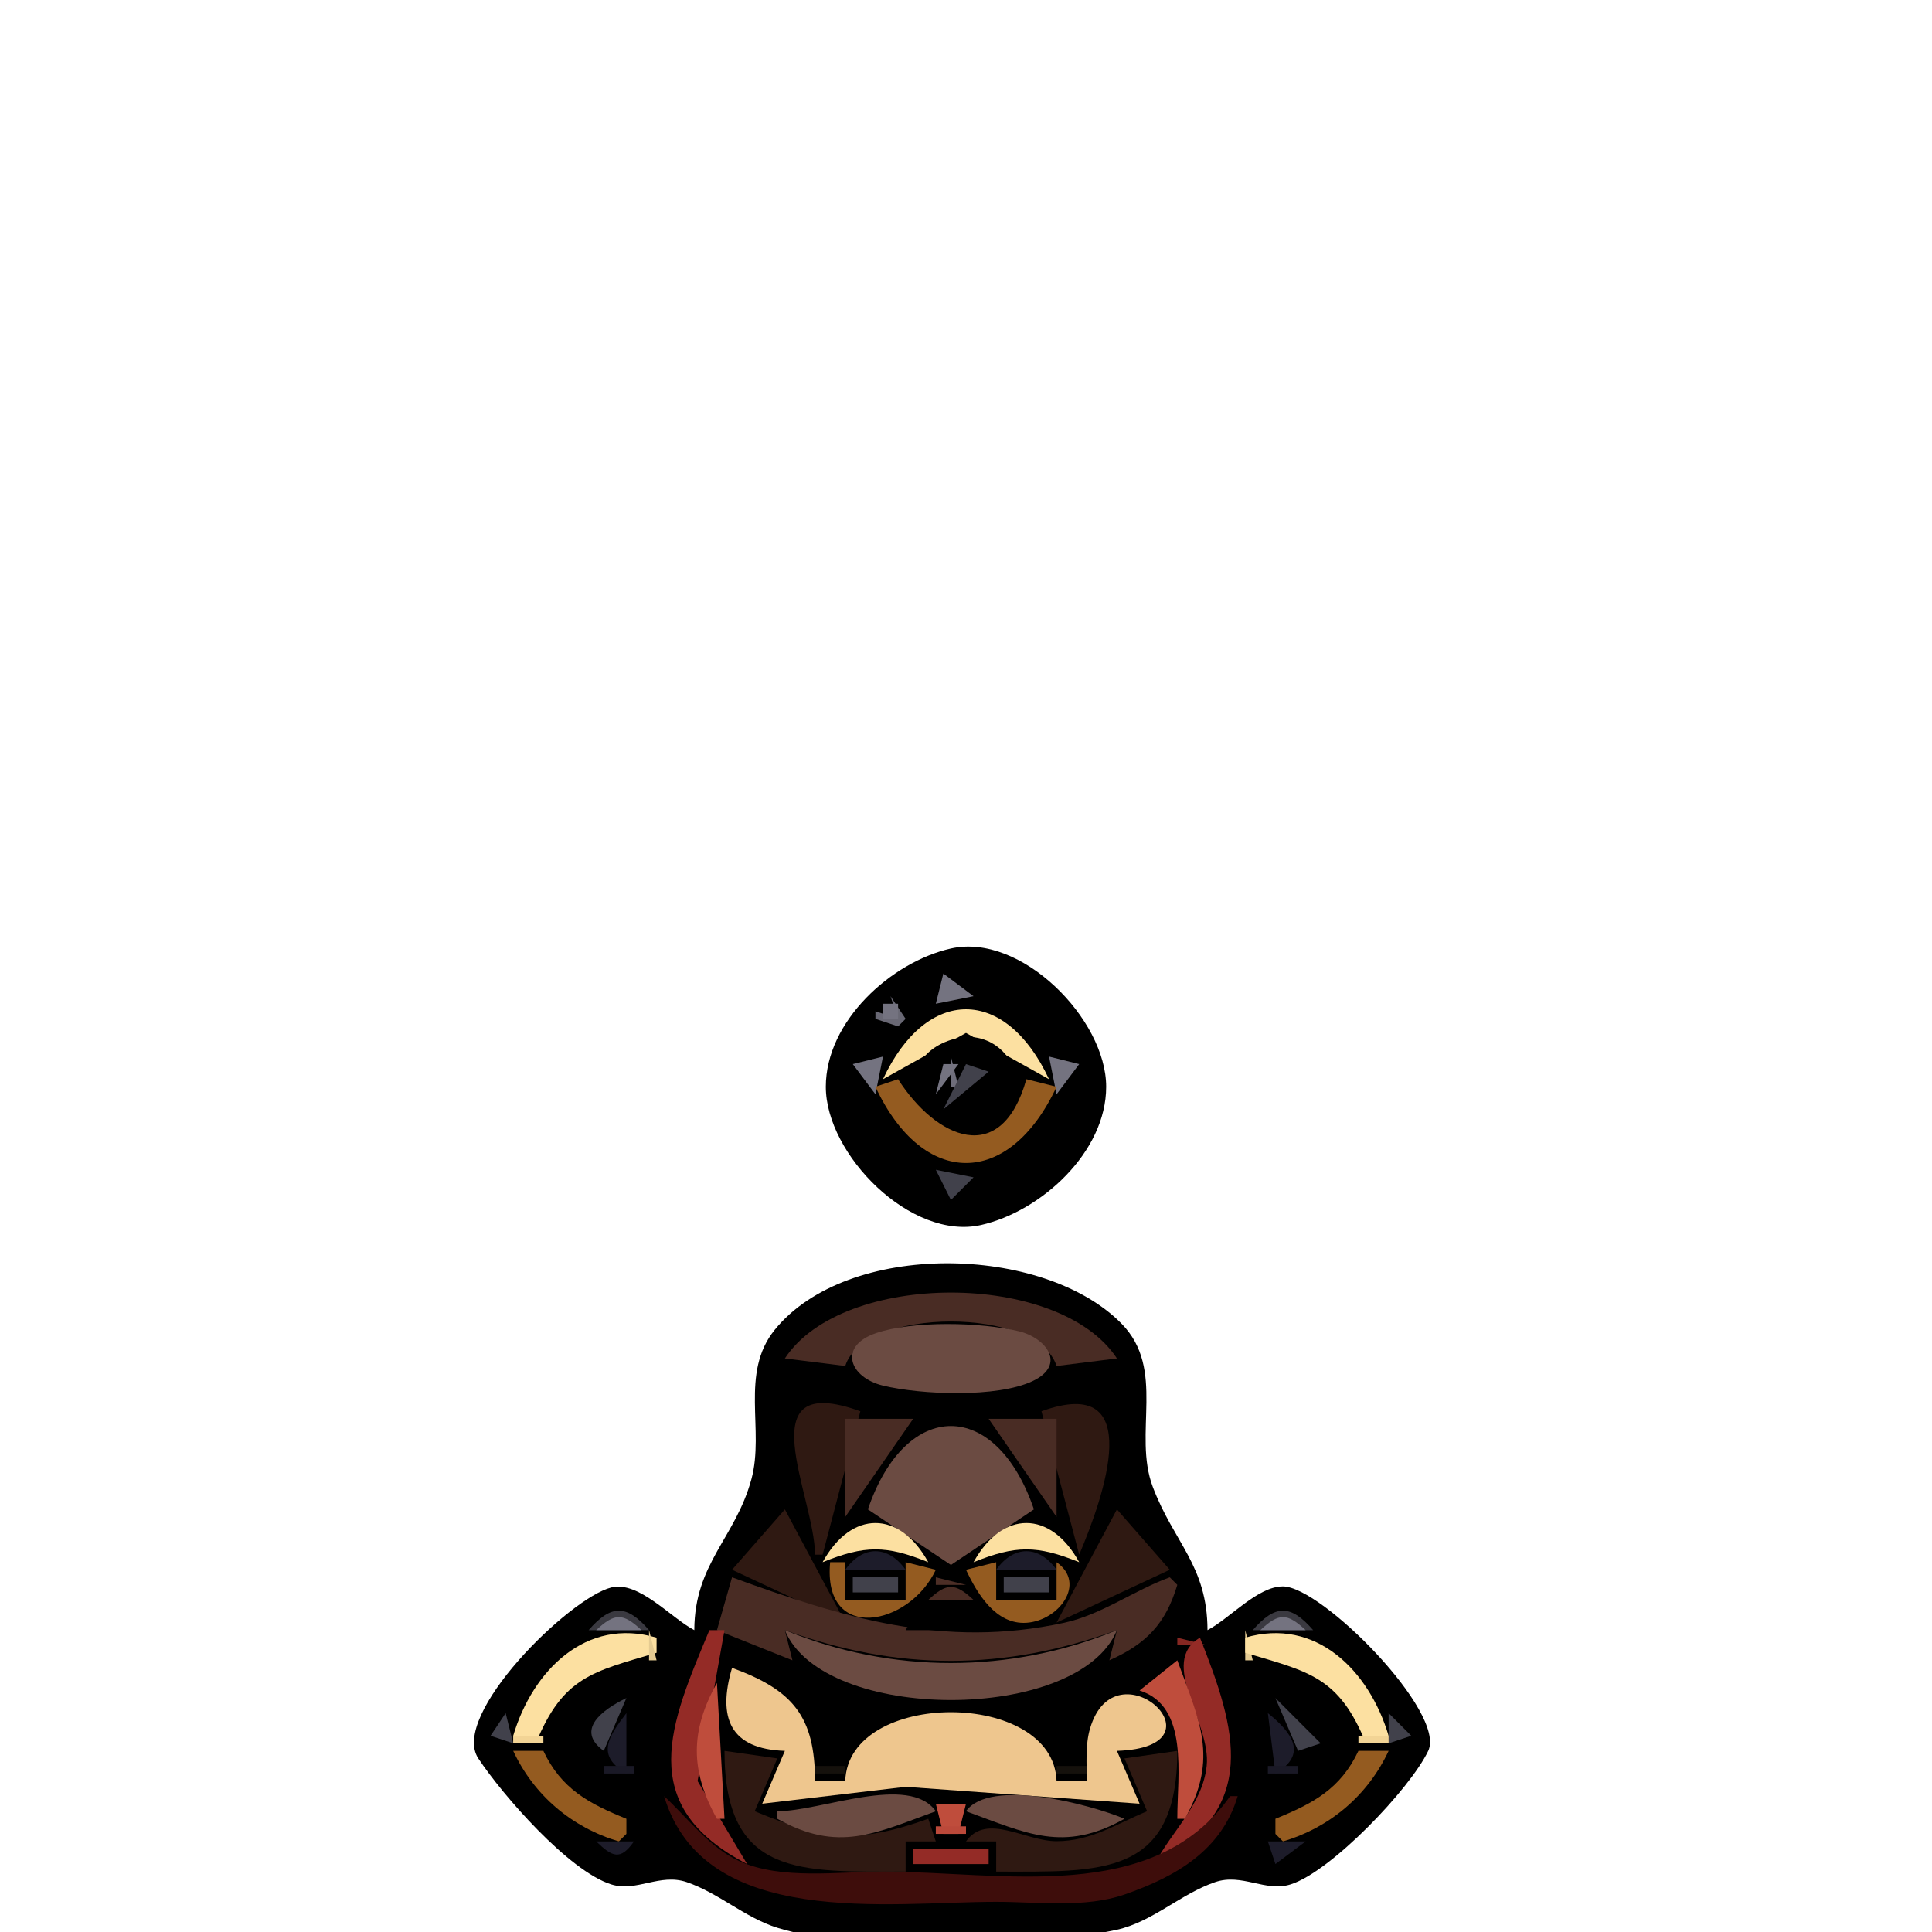 <?xml version='1.0' encoding='utf-8'?>
<ns0:svg xmlns:ns0="http://www.w3.org/2000/svg" width="256" height="256">
<ns0:path style="fill:#00bf00; stroke:none;" d="M126 124L127 125L126 124z" />
<ns0:path style="fill:#003f00; stroke:none;" d="M127.667 124.333L128.333 124.667L127.667 124.333z" />
<ns0:path style="fill:#00bf00; stroke:none;" d="M129 124L130 125L129 124M124 125L125 126L124 125z" />
<ns0:path style="fill:#003f00; stroke:none;" d="M125 125L126 126L125 125z" />
<ns0:path style="fill:#000000; stroke:none;" d="M126 125.681C118.076 127.475 109.426 135.318 109.426 144C109.426 152.975 120.706 164.424 130 162.319C137.924 160.525 146.574 152.682 146.574 144C146.574 135.025 135.294 123.576 126 125.681z" />
<ns0:path style="fill:#003f00; stroke:none;" d="M130 125L131 126L130 125z" />
<ns0:path style="fill:#00bf00; stroke:none;" d="M131 125L132 126L131 125M122 126L123 127L122 126z" />
<ns0:path style="fill:#003f00; stroke:none;" d="M123 126L124 127L123 126M132 126L133 127L132 126z" />
<ns0:path style="fill:#00bf00; stroke:none;" d="M133 126L134 127L133 126M120 127L121 128L120 127z" />
<ns0:path style="fill:#003f00; stroke:none;" d="M121 127L122 128L121 127M134 127L135 128L134 127z" />
<ns0:path style="fill:#00bf00; stroke:none;" d="M135 127L136 128L135 127M118 128L119 129L118 128z" />
<ns0:path style="fill:#003f00; stroke:none;" d="M119 128L120 129L119 128z" />
<ns0:path style="fill:#252428; stroke:none;" d="M124 128L125 129L124 128z" />
<ns0:path style="fill:#696874; stroke:none;" d="M125 128L124 130L125 128z" />
<ns0:path style="fill:#6f6e7b; stroke:none;" d="M126 128L128 130L126 128z" />
<ns0:path style="fill:#51515b; stroke:none;" d="M127 128L128 129L127 128z" />
<ns0:path style="fill:#303038; stroke:none;" d="M128 128L129 129L128 128z" />
<ns0:path style="fill:#101012; stroke:none;" d="M129 128L130 129L129 128z" />
<ns0:path style="fill:#003f00; stroke:none;" d="M136 128L137 129L136 128z" />
<ns0:path style="fill:#00bf00; stroke:none;" d="M137 128L138 129L137 128M116 129L117 130L116 129z" />
<ns0:path style="fill:#003f00; stroke:none;" d="M117 129L118 130L117 129z" />
<ns0:path style="fill:#747380; stroke:none;" d="M125 129L124 133L129 132L125 129z" />
<ns0:path style="fill:#41414b; stroke:none;" d="M128 129L132 133L128 129z" />
<ns0:path style="fill:#2b2b32; stroke:none;" d="M130 129L131 130L130 129z" />
<ns0:path style="fill:#003f00; stroke:none;" d="M138 129L139 130L138 129z" />
<ns0:path style="fill:#00bf00; stroke:none;" d="M139 129L140 130L139 129z" />
<ns0:path style="fill:#007f00; stroke:none;" d="M115 130L116 131L115 130z" />
<ns0:path style="fill:#5a5a65; stroke:none;" d="M128 130L129 131L128 130z" />
<ns0:path style="fill:#101012; stroke:none;" d="M131 130L132 131L131 130z" />
<ns0:path style="fill:#007f00; stroke:none;" d="M140 130L141 131L140 130M114 131L115 132L114 131z" />
<ns0:path style="fill:#5a5a65; stroke:none;" d="M129 131L130 132L129 131z" />
<ns0:path style="fill:#303038; stroke:none;" d="M131 131L132 132L131 131z" />
<ns0:path style="fill:#007f00; stroke:none;" d="M141 131L142 132L141 131z" />
<ns0:path style="fill:#00bf00; stroke:none;" d="M113 132L114 133L113 132z" />
<ns0:path style="fill:#3a3940; stroke:none;" d="M117 132L116 134L117 132z" />
<ns0:path style="fill:#696874; stroke:none;" d="M118 132L119 135L116 134L116 135L119 136L120 135L118 132z" />
<ns0:path style="fill:#252428; stroke:none;" d="M119 132L120 133L119 132z" />
<ns0:path style="fill:#b8a990; stroke:none;" d="M125 132L124 134L125 132z" />
<ns0:path style="fill:#fce0a1; stroke:none;" d="M117 143L128 136.867L139 143C133.239 130.647 122.761 130.647 117 143z" />
<ns0:path style="fill:#9e9076; stroke:none;" d="M130 132L131 133L130 132z" />
<ns0:path style="fill:#41414b; stroke:none;" d="M136 132L140 136L136 132z" />
<ns0:path style="fill:#202025; stroke:none;" d="M138 132L139 133L138 132z" />
<ns0:path style="fill:#00bf00; stroke:none;" d="M142 132L143 133L142 132z" />
<ns0:path style="fill:#003f00; stroke:none;" d="M113 133L114 134L113 133z" />
<ns0:path style="fill:#747380; stroke:none;" d="M117 133L117 135L119 135L119 133L117 133z" />
<ns0:path style="fill:#9e9076; stroke:none;" d="M131 133L132 134L131 133z" />
<ns0:path style="fill:#202025; stroke:none;" d="M139 133L140 134L139 133z" />
<ns0:path style="fill:#003f00; stroke:none;" d="M142 133L143 134L142 133z" />
<ns0:path style="fill:#00bf00; stroke:none;" d="M112 134L113 135L112 134z" />
<ns0:path style="fill:#7e7050; stroke:none;" d="M123 134L124 135L123 134M132 134L133 135L132 134z" />
<ns0:path style="fill:#202025; stroke:none;" d="M136 134L137 135L136 134z" />
<ns0:path style="fill:#00bf00; stroke:none;" d="M143 134L144 135L143 134z" />
<ns0:path style="fill:#003f00; stroke:none;" d="M112 135L113 136L112 135z" />
<ns0:path style="fill:#252428; stroke:none;" d="M116 135L117 136L116 135M119 135L120 136L119 135z" />
<ns0:path style="fill:#7e7050; stroke:none;" d="M122 135L123 136L122 135M133 135L134 136L133 135z" />
<ns0:path style="fill:#202025; stroke:none;" d="M137 135L138 136L137 135z" />
<ns0:path style="fill:#003f00; stroke:none;" d="M143 135L144 136L143 135z" />
<ns0:path style="fill:#00bf00; stroke:none;" d="M111 136L112 137L111 136z" />
<ns0:path style="fill:#7e7050; stroke:none;" d="M121 136L122 137L121 136z" />
<ns0:path style="fill:#bda878; stroke:none;" d="M126 136L127 137L126 136z" />
<ns0:path style="fill:#3f3828; stroke:none;" d="M127.667 136.333L128.333 136.667L127.667 136.333z" />
<ns0:path style="fill:#bda878; stroke:none;" d="M129 136L130 137L129 136z" />
<ns0:path style="fill:#7e7050; stroke:none;" d="M134 136L135 137L134 136z" />
<ns0:path style="fill:#00bf00; stroke:none;" d="M144 136L145 137L144 136z" />
<ns0:path style="fill:#003f00; stroke:none;" d="M111 137L112 138L111 137z" />
<ns0:path style="fill:#7e7050; stroke:none;" d="M120 137L121 138L120 137z" />
<ns0:path style="fill:#bda878; stroke:none;" d="M124 137L125 138L124 137z" />
<ns0:path style="fill:#3f3828; stroke:none;" d="M125 137L126 138L125 137z" />
<ns0:path style="fill:#000000; stroke:none;" d="M126.005 137.786C116.91 140.748 121.776 152.89 129.995 150.214C139.09 147.252 134.224 135.11 126.005 137.786z" />
<ns0:path style="fill:#3f3828; stroke:none;" d="M130 137L131 138L130 137z" />
<ns0:path style="fill:#bda878; stroke:none;" d="M131 137L132 138L131 137z" />
<ns0:path style="fill:#7e7050; stroke:none;" d="M135 137L136 138L135 137z" />
<ns0:path style="fill:#003f00; stroke:none;" d="M144 137L145 138L144 137z" />
<ns0:path style="fill:#00bf00; stroke:none;" d="M110 138L111 139L110 138z" />
<ns0:path style="fill:#7e7050; stroke:none;" d="M119 138L120 139L119 138M123 138L124 139L123 138M132 138L133 139L132 138M136 138L137 139L136 138z" />
<ns0:path style="fill:#00bf00; stroke:none;" d="M145 138L146 139L145 138z" />
<ns0:path style="fill:#003f00; stroke:none;" d="M110 139L111 140L110 139z" />
<ns0:path style="fill:#7e7050; stroke:none;" d="M118 139L119 140L118 139M122 139L123 140L122 139M133 139L134 140L133 139M137 139L138 140L137 139z" />
<ns0:path style="fill:#003f00; stroke:none;" d="M145 139L146 140L145 139z" />
<ns0:path style="fill:#00bf00; stroke:none;" d="M109 140L110 141L109 140z" />
<ns0:path style="fill:#252428; stroke:none;" d="M112 140L113 141L112 140z" />
<ns0:path style="fill:#696874; stroke:none;" d="M113 140L112 142L113 140z" />
<ns0:path style="fill:#747380; stroke:none;" d="M113 141L116 145L117 140L113 141z" />
<ns0:path style="fill:#b8a990; stroke:none;" d="M117 140L118 141L117 140z" />
<ns0:path style="fill:#7e7050; stroke:none;" d="M121 140L122 141L121 140z" />
<ns0:path style="fill:#252428; stroke:none;" d="M124 140L125 141L124 140z" />
<ns0:path style="fill:#696874; stroke:none;" d="M125 140L124 142L125 140z" />
<ns0:path style="fill:#6f6e7b; stroke:none;" d="M126 140L126 144L127 144L126 140z" />
<ns0:path style="fill:#51515b; stroke:none;" d="M127 140L128 141L127 140z" />
<ns0:path style="fill:#303038; stroke:none;" d="M128 140L129 141L128 140z" />
<ns0:path style="fill:#101012; stroke:none;" d="M129 140L130 141L129 140z" />
<ns0:path style="fill:#7e7050; stroke:none;" d="M134 140L135 141L134 140z" />
<ns0:path style="fill:#b8a990; stroke:none;" d="M138 140L140 142L138 140z" />
<ns0:path style="fill:#747380; stroke:none;" d="M139 140L140 145L143 141L139 140z" />
<ns0:path style="fill:#696874; stroke:none;" d="M142 140L144 142L142 140z" />
<ns0:path style="fill:#252428; stroke:none;" d="M143 140L144 141L143 140z" />
<ns0:path style="fill:#00bf00; stroke:none;" d="M146 140L147 141L146 140z" />
<ns0:path style="fill:#003f00; stroke:none;" d="M109 141L110 142L109 141z" />
<ns0:path style="fill:#b8a990; stroke:none;" d="M116 141L117 142L116 141z" />
<ns0:path style="fill:#7e7050; stroke:none;" d="M120 141L121 142L120 141z" />
<ns0:path style="fill:#747380; stroke:none;" d="M125 141L124 145L127 141L125 141z" />
<ns0:path style="fill:#41414b; stroke:none;" d="M128 141L125 147L131 142L128 141z" />
<ns0:path style="fill:#2b2b32; stroke:none;" d="M130 141L131 142L130 141z" />
<ns0:path style="fill:#7e7050; stroke:none;" d="M135 141L136 142L135 141z" />
<ns0:path style="fill:#003f00; stroke:none;" d="M146 141L147 142L146 141z" />
<ns0:path style="fill:#00bf00; stroke:none;" d="M108 142L109 143L108 142z" />
<ns0:path style="fill:#6f6e7b; stroke:none;" d="M112 142L114 144L112 142z" />
<ns0:path style="fill:#efd69e; stroke:none;" d="M116 142L118 144L116 142z" />
<ns0:path style="fill:#c89d60; stroke:none;" d="M119 142L118 144L119 142z" />
<ns0:path style="fill:#0b0b0e; stroke:none;" d="M131 142L132 143L131 142z" />
<ns0:path style="fill:#c89d60; stroke:none;" d="M136 142L138 144L136 142z" />
<ns0:path style="fill:#efd69e; stroke:none;" d="M139 142L138 144L139 142z" />
<ns0:path style="fill:#6f6e7b; stroke:none;" d="M143 142L142 144L143 142z" />
<ns0:path style="fill:#00bf00; stroke:none;" d="M147 142L148 143L147 142z" />
<ns0:path style="fill:#003f00; stroke:none;" d="M108.333 143.667L108.667 144.333L108.333 143.667z" />
<ns0:path style="fill:#51515b; stroke:none;" d="M112 143L113 144L112 143z" />
<ns0:path style="fill:#9f958a; stroke:none;" d="M116 143L117 144L116 143z" />
<ns0:path style="fill:#945b20; stroke:none;" d="M119 143L116 144C122.281 157.469 133.719 157.469 140 144L136 143C132.677 154.804 124.009 150.836 119 143z" />
<ns0:path style="fill:#51515b; stroke:none;" d="M127 143L128 144L127 143z" />
<ns0:path style="fill:#2f2e3a; stroke:none;" d="M130 143L126 148L130 143z" />
<ns0:path style="fill:#15151f; stroke:none;" d="M131.333 143.667L131.667 144.333L131.333 143.667z" />
<ns0:path style="fill:#9f958a; stroke:none;" d="M139 143L140 144L139 143z" />
<ns0:path style="fill:#51515b; stroke:none;" d="M143 143L144 144L143 143z" />
<ns0:path style="fill:#003f00; stroke:none;" d="M147.333 143.667L147.667 144.333L147.333 143.667z" />
<ns0:path style="fill:#303038; stroke:none;" d="M112 144L113 145L112 144z" />
<ns0:path style="fill:#41414b; stroke:none;" d="M113 144L117 148L113 144z" />
<ns0:path style="fill:#5a5a65; stroke:none;" d="M114 144L115 145L114 144M125 144L126 145L125 144z" />
<ns0:path style="fill:#1d1c2a; stroke:none;" d="M130 144L127 148L130 144z" />
<ns0:path style="fill:#5a5a65; stroke:none;" d="M141 144L140 146L141 144z" />
<ns0:path style="fill:#41414b; stroke:none;" d="M142 144L139 148L142 144z" />
<ns0:path style="fill:#303038; stroke:none;" d="M143 144L144 145L143 144z" />
<ns0:path style="fill:#00bf00; stroke:none;" d="M108 145L109 146L108 145z" />
<ns0:path style="fill:#101012; stroke:none;" d="M112 145L113 146L112 145z" />
<ns0:path style="fill:#5a5a65; stroke:none;" d="M115 145L116 146L115 145M124 145L125 146L124 145z" />
<ns0:path style="fill:#07070a; stroke:none;" d="M131 145L132 146L131 145z" />
<ns0:path style="fill:#101012; stroke:none;" d="M143 145L144 146L143 145z" />
<ns0:path style="fill:#00bf00; stroke:none;" d="M147 145L148 146L147 145z" />
<ns0:path style="fill:#003f00; stroke:none;" d="M109 146L110 147L109 146z" />
<ns0:path style="fill:#2b2b32; stroke:none;" d="M113 146L114 147L113 146z" />
<ns0:path style="fill:#6a4e35; stroke:none;" d="M116 146L117 147L116 146z" />
<ns0:path style="fill:#4a2d10; stroke:none;" d="M120 146L121 147L120 146z" />
<ns0:path style="fill:#3b3b44; stroke:none;" d="M124 146L126 148L124 146z" />
<ns0:path style="fill:#13121c; stroke:none;" d="M130 146L131 147L130 146z" />
<ns0:path style="fill:#4a2d10; stroke:none;" d="M135 146L136 147L135 146z" />
<ns0:path style="fill:#6a4e35; stroke:none;" d="M139 146L140 147L139 146z" />
<ns0:path style="fill:#2b2b32; stroke:none;" d="M142 146L143 147L142 146z" />
<ns0:path style="fill:#003f00; stroke:none;" d="M146 146L147 147L146 146z" />
<ns0:path style="fill:#00bf00; stroke:none;" d="M109 147L110 148L109 147z" />
<ns0:path style="fill:#101012; stroke:none;" d="M114 147L115 148L114 147z" />
<ns0:path style="fill:#303038; stroke:none;" d="M115 147L116 148L115 147z" />
<ns0:path style="fill:#6a4e35; stroke:none;" d="M117 147L118 148L117 147z" />
<ns0:path style="fill:#4a2d10; stroke:none;" d="M121 147L122 148L121 147z" />
<ns0:path style="fill:#141418; stroke:none;" d="M124 147L125 148L124 147z" />
<ns0:path style="fill:#15151f; stroke:none;" d="M128 147L129 148L128 147z" />
<ns0:path style="fill:#07070a; stroke:none;" d="M129 147L130 148L129 147z" />
<ns0:path style="fill:#4a2d10; stroke:none;" d="M134 147L135 148L134 147z" />
<ns0:path style="fill:#6a4e35; stroke:none;" d="M138 147L139 148L138 147z" />
<ns0:path style="fill:#303038; stroke:none;" d="M140 147L141 148L140 147z" />
<ns0:path style="fill:#101012; stroke:none;" d="M141 147L142 148L141 147z" />
<ns0:path style="fill:#00bf00; stroke:none;" d="M146 147L147 148L146 147z" />
<ns0:path style="fill:#003f00; stroke:none;" d="M110 148L111 149L110 148z" />
<ns0:path style="fill:#4a2d10; stroke:none;" d="M118 148L119 149L118 148M122 148L123 149L122 148M133 148L134 149L133 148M137 148L138 149L137 148z" />
<ns0:path style="fill:#003f00; stroke:none;" d="M145 148L146 149L145 148z" />
<ns0:path style="fill:#00bf00; stroke:none;" d="M110 149L111 150L110 149z" />
<ns0:path style="fill:#4a2d10; stroke:none;" d="M119 149L120 150L119 149M123 149L124 150L123 149M132 149L133 150L132 149M136 149L137 150L136 149z" />
<ns0:path style="fill:#00bf00; stroke:none;" d="M145 149L146 150L145 149z" />
<ns0:path style="fill:#003f00; stroke:none;" d="M111 150L112 151L111 150z" />
<ns0:path style="fill:#4a2d10; stroke:none;" d="M120 150L121 151L120 150z" />
<ns0:path style="fill:#6f4418; stroke:none;" d="M124 150L125 151L124 150z" />
<ns0:path style="fill:#251608; stroke:none;" d="M125 150L126 151L125 150M130 150L131 151L130 150z" />
<ns0:path style="fill:#6f4418; stroke:none;" d="M131 150L132 151L131 150z" />
<ns0:path style="fill:#4a2d10; stroke:none;" d="M135 150L136 151L135 150z" />
<ns0:path style="fill:#003f00; stroke:none;" d="M144 150L145 151L144 150z" />
<ns0:path style="fill:#00bf00; stroke:none;" d="M111 151L112 152L111 151z" />
<ns0:path style="fill:#4a2d10; stroke:none;" d="M121 151L122 152L121 151z" />
<ns0:path style="fill:#6f4418; stroke:none;" d="M126 151L127 152L126 151z" />
<ns0:path style="fill:#251608; stroke:none;" d="M127.667 151.333L128.333 151.667L127.667 151.333z" />
<ns0:path style="fill:#6f4418; stroke:none;" d="M129 151L130 152L129 151z" />
<ns0:path style="fill:#4a2d10; stroke:none;" d="M134 151L135 152L134 151z" />
<ns0:path style="fill:#00bf00; stroke:none;" d="M144 151L145 152L144 151z" />
<ns0:path style="fill:#003f00; stroke:none;" d="M112 152L113 153L112 152z" />
<ns0:path style="fill:#1d1c2a; stroke:none;" d="M116 152L120 156L116 152z" />
<ns0:path style="fill:#0e0e15; stroke:none;" d="M118 152L119 153L118 152z" />
<ns0:path style="fill:#4a2d10; stroke:none;" d="M122 152L123 153L122 152M133 152L134 153L133 152z" />
<ns0:path style="fill:#0e0e15; stroke:none;" d="M137 152L136 154L137 152z" />
<ns0:path style="fill:#1d1c2a; stroke:none;" d="M136 156L140 152L136 156z" />
<ns0:path style="fill:#003f00; stroke:none;" d="M143 152L144 153L143 152z" />
<ns0:path style="fill:#00bf00; stroke:none;" d="M112 153L113 154L112 153z" />
<ns0:path style="fill:#0e0e15; stroke:none;" d="M119 153L120 154L119 153z" />
<ns0:path style="fill:#4a2d10; stroke:none;" d="M123 153L124 154L123 153M132 153L133 154L132 153z" />
<ns0:path style="fill:#00bf00; stroke:none;" d="M143 153L144 154L143 153z" />
<ns0:path style="fill:#003f00; stroke:none;" d="M113 154L114 155L113 154z" />
<ns0:path style="fill:#0e0e15; stroke:none;" d="M116 154L117 155L116 154z" />
<ns0:path style="fill:#6a4e35; stroke:none;" d="M124 154L126 156L124 154z" />
<ns0:path style="fill:#583b25; stroke:none;" d="M131 154L130 156L131 154z" />
<ns0:path style="fill:#0e0e15; stroke:none;" d="M139 154L140 155L139 154z" />
<ns0:path style="fill:#003f00; stroke:none;" d="M142 154L143 155L142 154z" />
<ns0:path style="fill:#00bf00; stroke:none;" d="M113 155L114 156L113 155z" />
<ns0:path style="fill:#0e0e15; stroke:none;" d="M117 155L118 156L117 155z" />
<ns0:path style="fill:#41414b; stroke:none;" d="M124 155L126 159L129 156L124 155z" />
<ns0:path style="fill:#1d1c2a; stroke:none;" d="M131 155L128 159L131 155z" />
<ns0:path style="fill:#0e0e15; stroke:none;" d="M138 155L139 156L138 155z" />
<ns0:path style="fill:#00bf00; stroke:none;" d="M142 155L143 156L142 155z" />
<ns0:path style="fill:#007f00; stroke:none;" d="M114 156L115 157L114 156z" />
<ns0:path style="fill:#303038; stroke:none;" d="M124 156L125 157L124 156z" />
<ns0:path style="fill:#2f2e3a; stroke:none;" d="M129 156L130 157L129 156z" />
<ns0:path style="fill:#15151f; stroke:none;" d="M131 156L132 157L131 156z" />
<ns0:path style="fill:#007f00; stroke:none;" d="M141 156L142 157L141 156M115 157L116 158L115 157z" />
<ns0:path style="fill:#101012; stroke:none;" d="M124 157L125 158L124 157z" />
<ns0:path style="fill:#2f2e3a; stroke:none;" d="M128 157L129 158L128 157z" />
<ns0:path style="fill:#07070a; stroke:none;" d="M131 157L132 158L131 157z" />
<ns0:path style="fill:#007f00; stroke:none;" d="M140 157L141 158L140 157z" />
<ns0:path style="fill:#00bf00; stroke:none;" d="M116 158L117 159L116 158z" />
<ns0:path style="fill:#003f00; stroke:none;" d="M117 158L118 159L117 158z" />
<ns0:path style="fill:#2b2b32; stroke:none;" d="M125 158L126 159L125 158z" />
<ns0:path style="fill:#3d3d48; stroke:none;" d="M127 158L128 159L127 158z" />
<ns0:path style="fill:#13121c; stroke:none;" d="M130 158L131 159L130 158z" />
<ns0:path style="fill:#003f00; stroke:none;" d="M138 158L139 159L138 158z" />
<ns0:path style="fill:#00bf00; stroke:none;" d="M139 158L140 159L139 158M118 159L119 160L118 159z" />
<ns0:path style="fill:#003f00; stroke:none;" d="M119 159L120 160L119 159z" />
<ns0:path style="fill:#0f0f12; stroke:none;" d="M126 159L127 160L126 159z" />
<ns0:path style="fill:#1e1d27; stroke:none;" d="M127 159L128 160L127 159z" />
<ns0:path style="fill:#15151f; stroke:none;" d="M128 159L129 160L128 159z" />
<ns0:path style="fill:#07070a; stroke:none;" d="M129 159L130 160L129 159z" />
<ns0:path style="fill:#003f00; stroke:none;" d="M136 159L137 160L136 159z" />
<ns0:path style="fill:#00bf00; stroke:none;" d="M137 159L138 160L137 159M120 160L121 161L120 160z" />
<ns0:path style="fill:#003f00; stroke:none;" d="M121 160L122 161L121 160M134 160L135 161L134 160z" />
<ns0:path style="fill:#00bf00; stroke:none;" d="M135 160L136 161L135 160M122 161L123 162L122 161z" />
<ns0:path style="fill:#003f00; stroke:none;" d="M123 161L124 162L123 161M132 161L133 162L132 161z" />
<ns0:path style="fill:#00bf00; stroke:none;" d="M133 161L134 162L133 161M124 162L125 163L124 162z" />
<ns0:path style="fill:#003f00; stroke:none;" d="M125 162L126 163L125 162M130 162L131 163L130 162z" />
<ns0:path style="fill:#00bf00; stroke:none;" d="M131 162L132 163L131 162M126 163L127 164L126 163z" />
<ns0:path style="fill:#003f00; stroke:none;" d="M127.667 163.333L128.333 163.667L127.667 163.333z" />
<ns0:path style="fill:#00bf00; stroke:none;" d="M129 163L130 164L129 163M114 168L115 169L114 168z" />
<ns0:path style="fill:#003f00; stroke:none;" d="M115 168L116 169L115 168z" />
<ns0:path style="fill:#000000; stroke:none;" d="M92 216C88.938 214.414 84.631 209.435 81 210.346C75.399 211.751 59.596 227.291 63.377 233C66.591 237.854 75.364 247.931 81 249.698C84.336 250.744 87.432 248.176 91 249.396C95.253 250.849 98.734 254.112 103 255.44C113.739 258.783 137.003 258.128 148 255.698C152.702 254.658 156.452 250.95 161 249.396C164.568 248.176 167.664 250.744 171 249.698C176.355 248.02 186.857 237.027 189.248 232C191.663 226.926 175.163 210.233 170 210.206C166.652 210.188 162.927 214.484 160 216C159.975 207.415 155.543 204.435 152.742 197C150.083 189.945 154.552 181.441 148.606 175.39C138.271 164.874 112.303 164.299 102.653 176.213C98.001 181.956 101.334 189.497 99.566 196C97.446 203.799 92.025 207.13 92 216z" />
<ns0:path style="fill:#003f00; stroke:none;" d="M136 168L137 169L136 168z" />
<ns0:path style="fill:#00bf00; stroke:none;" d="M137 168L138 169L137 168M112 169L113 170L112 169z" />
<ns0:path style="fill:#003f00; stroke:none;" d="M113 169L114 170L113 169M138 169L139 170L138 169z" />
<ns0:path style="fill:#00bf00; stroke:none;" d="M139 169L140 170L139 169M110 170L111 171L110 170z" />
<ns0:path style="fill:#003f00; stroke:none;" d="M111 170L112 171L111 170M140 170L141 171L140 170z" />
<ns0:path style="fill:#00bf00; stroke:none;" d="M141 170L142 171L141 170M108 171L109 172L108 171z" />
<ns0:path style="fill:#003f00; stroke:none;" d="M109 171L110 172L109 171M142 171L143 172L142 171z" />
<ns0:path style="fill:#00bf00; stroke:none;" d="M143 171L144 172L143 171M106 172L107 173L106 172z" />
<ns0:path style="fill:#003f00; stroke:none;" d="M107 172L108 173L107 172z" />
<ns0:path style="fill:#120b09; stroke:none;" d="M114 172L115 173L114 172z" />
<ns0:path style="fill:#36211b; stroke:none;" d="M115 172L116 173L115 172z" />
<ns0:path style="fill:#492c24; stroke:none;" d="M104 180L112 181C114.482 173.142 137.518 173.142 140 181L148 180C140.378 168.363 111.622 168.363 104 180z" />
<ns0:path style="fill:#36211b; stroke:none;" d="M136 172L137 173L136 172z" />
<ns0:path style="fill:#120b09; stroke:none;" d="M137 172L138 173L137 172z" />
<ns0:path style="fill:#003f00; stroke:none;" d="M144 172L145 173L144 172z" />
<ns0:path style="fill:#00bf00; stroke:none;" d="M145 172L146 173L145 172M104 173L105 174L104 173z" />
<ns0:path style="fill:#003f00; stroke:none;" d="M105 173L106 174L105 173z" />
<ns0:path style="fill:#120b09; stroke:none;" d="M112 173L113 174L112 173z" />
<ns0:path style="fill:#36211b; stroke:none;" d="M113 173L114 174L113 173M138 173L139 174L138 173z" />
<ns0:path style="fill:#120b09; stroke:none;" d="M139 173L140 174L139 173z" />
<ns0:path style="fill:#003f00; stroke:none;" d="M146 173L147 174L146 173z" />
<ns0:path style="fill:#00bf00; stroke:none;" d="M147 173L148 174L147 173z" />
<ns0:path style="fill:#007f00; stroke:none;" d="M103 174L104 175L103 174z" />
<ns0:path style="fill:#120b09; stroke:none;" d="M110 174L111 175L110 174z" />
<ns0:path style="fill:#36211b; stroke:none;" d="M111 174L112 175L111 174M140 174L141 175L140 174z" />
<ns0:path style="fill:#120b09; stroke:none;" d="M141 174L142 175L141 174z" />
<ns0:path style="fill:#007f00; stroke:none;" d="M148 174L149 175L148 174M102 175L103 176L102 175z" />
<ns0:path style="fill:#120b09; stroke:none;" d="M108 175L109 176L108 175z" />
<ns0:path style="fill:#36211b; stroke:none;" d="M109 175L110 176L109 175M142 175L143 176L142 175z" />
<ns0:path style="fill:#120b09; stroke:none;" d="M143 175L144 176L143 175z" />
<ns0:path style="fill:#007f00; stroke:none;" d="M149 175L150 176L149 175z" />
<ns0:path style="fill:#00bf00; stroke:none;" d="M101 176L102 177L101 176z" />
<ns0:path style="fill:#120b09; stroke:none;" d="M106 176L107 177L106 176z" />
<ns0:path style="fill:#36211b; stroke:none;" d="M107 176L108 177L107 176z" />
<ns0:path style="fill:#51332b; stroke:none;" d="M114 176L115 177L114 176z" />
<ns0:path style="fill:#62433a; stroke:none;" d="M115 176L116 177L115 176z" />
<ns0:path style="fill:#6b4b42; stroke:none;" d="M116.059 176.653C111.011 178.381 112.541 182.532 117.019 183.606C122.042 184.81 132.127 185.245 136.851 182.992C141.344 180.848 138.646 177.273 134.981 176.394C129.965 175.191 120.96 174.975 116.059 176.653z" />
<ns0:path style="fill:#62433a; stroke:none;" d="M136 176L137 177L136 176z" />
<ns0:path style="fill:#51332b; stroke:none;" d="M137 176L138 177L137 176z" />
<ns0:path style="fill:#36211b; stroke:none;" d="M144 176L145 177L144 176z" />
<ns0:path style="fill:#120b09; stroke:none;" d="M145 176L146 177L145 176z" />
<ns0:path style="fill:#00bf00; stroke:none;" d="M150 176L151 177L150 176z" />
<ns0:path style="fill:#003f00; stroke:none;" d="M101 177L102 178L101 177z" />
<ns0:path style="fill:#120b09; stroke:none;" d="M104 177L105 178L104 177z" />
<ns0:path style="fill:#36211b; stroke:none;" d="M105 177L106 178L105 177z" />
<ns0:path style="fill:#51332b; stroke:none;" d="M112 177L113 178L112 177z" />
<ns0:path style="fill:#62433a; stroke:none;" d="M113 177L114 178L113 177M138 177L139 178L138 177z" />
<ns0:path style="fill:#51332b; stroke:none;" d="M139 177L140 178L139 177z" />
<ns0:path style="fill:#36211b; stroke:none;" d="M146 177L147 178L146 177z" />
<ns0:path style="fill:#120b09; stroke:none;" d="M147 177L148 178L147 177z" />
<ns0:path style="fill:#003f00; stroke:none;" d="M150 177L151 178L150 177z" />
<ns0:path style="fill:#00bf00; stroke:none;" d="M100 178L101 179L100 178M151 178L152 179L151 178z" />
<ns0:path style="fill:#003f00; stroke:none;" d="M100 179L101 180L100 179M151 179L152 180L151 179z" />
<ns0:path style="fill:#241612; stroke:none;" d="M110 180L111 181L110 180M141 180L142 181L141 180M111 181L112 182L111 181M140 181L141 182L140 181z" />
<ns0:path style="fill:#1a1210; stroke:none;" d="M112 182L113 183L112 182z" />
<ns0:path style="fill:#503831; stroke:none;" d="M113 182L114 183L113 182M138 182L139 183L138 182z" />
<ns0:path style="fill:#1a1210; stroke:none;" d="M139 182L140 183L139 182M114 183L115 184L114 183z" />
<ns0:path style="fill:#503831; stroke:none;" d="M115 183L116 184L115 183M136 183L137 184L136 183z" />
<ns0:path style="fill:#1a1210; stroke:none;" d="M137 183L138 184L137 183z" />
<ns0:path style="fill:#0b0604; stroke:none;" d="M106 184L107 185L106 184z" />
<ns0:path style="fill:#23120d; stroke:none;" d="M107.667 184.333L108.333 184.667L107.667 184.333z" />
<ns0:path style="fill:#0b0604; stroke:none;" d="M109 184L110 185L109 184M142 184L143 185L142 184z" />
<ns0:path style="fill:#23120d; stroke:none;" d="M143.667 184.333L144.333 184.667L143.667 184.333z" />
<ns0:path style="fill:#0b0604; stroke:none;" d="M145 184L146 185L145 184z" />
<ns0:path style="fill:#1f100c; stroke:none;" d="M105 185L106 186L105 185z" />
<ns0:path style="fill:#2f1912; stroke:none;" d="M108 206L109 206L114 187C98.844 181.526 107.93 198.155 108 206z" />
<ns0:path style="fill:#23120d; stroke:none;" d="M110 185L111 186L110 185z" />
<ns0:path style="fill:#0b0604; stroke:none;" d="M111 185L112 186L111 185M140 185L141 186L140 185z" />
<ns0:path style="fill:#23120d; stroke:none;" d="M141 185L142 186L141 185z" />
<ns0:path style="fill:#2f1912; stroke:none;" d="M138 187L143 206C146.206 198.433 152.091 181.911 138 187z" />
<ns0:path style="fill:#1f100c; stroke:none;" d="M146 185L147 186L146 185z" />
<ns0:path style="fill:#0b0604; stroke:none;" d="M104 186L105 187L104 186z" />
<ns0:path style="fill:#23120d; stroke:none;" d="M112 186L113 187L112 186z" />
<ns0:path style="fill:#0b0604; stroke:none;" d="M113 186L114 187L113 186M138 186L139 187L138 186z" />
<ns0:path style="fill:#23120d; stroke:none;" d="M139 186L140 187L139 186z" />
<ns0:path style="fill:#0b0604; stroke:none;" d="M147 186L148 187L147 186z" />
<ns0:path style="fill:#23120d; stroke:none;" d="M104 187L105 188L104 187M114 187L115 188L114 187z" />
<ns0:path style="fill:#0b0604; stroke:none;" d="M115 187L116 188L115 187M136 187L137 188L136 187z" />
<ns0:path style="fill:#23120d; stroke:none;" d="M137 187L138 188L137 187M147 187L148 188L147 187z" />
<ns0:path style="fill:#492c24; stroke:none;" d="M112 188L112 201L121 188L112 188z" />
<ns0:path style="fill:#5a3b33; stroke:none;" d="M121 188L118 192L121 188z" />
<ns0:path style="fill:#6b4b42; stroke:none;" d="M115 200L126 207.364L137 200C131.977 185.276 120.023 185.276 115 200z" />
<ns0:path style="fill:#5a3b33; stroke:none;" d="M130 188L134 192L130 188z" />
<ns0:path style="fill:#492c24; stroke:none;" d="M131 188L140 201L140 188L131 188z" />
<ns0:path style="fill:#23120d; stroke:none;" d="M104 192L105 193L104 192z" />
<ns0:path style="fill:#51332b; stroke:none;" d="M117 192L118 193L117 192M134 192L135 193L134 192z" />
<ns0:path style="fill:#23120d; stroke:none;" d="M147 192L148 193L147 192z" />
<ns0:path style="fill:#0b0604; stroke:none;" d="M104 193L105 194L104 193z" />
<ns0:path style="fill:#62433a; stroke:none;" d="M117 193L118 194L117 193M134 193L135 194L134 193z" />
<ns0:path style="fill:#0b0604; stroke:none;" d="M147 193L148 194L147 193z" />
<ns0:path style="fill:#23120d; stroke:none;" d="M105 194L106 195L105 194z" />
<ns0:path style="fill:#51332b; stroke:none;" d="M116 194L117 195L116 194M135 194L136 195L135 194z" />
<ns0:path style="fill:#23120d; stroke:none;" d="M146 194L147 195L146 194z" />
<ns0:path style="fill:#0b0604; stroke:none;" d="M105 195L106 196L105 195z" />
<ns0:path style="fill:#62433a; stroke:none;" d="M116 195L117 196L116 195M135 195L136 196L135 195z" />
<ns0:path style="fill:#0b0604; stroke:none;" d="M146 195L147 196L146 195z" />
<ns0:path style="fill:#00bf00; stroke:none;" d="M99 196L100 197L99 196z" />
<ns0:path style="fill:#23120d; stroke:none;" d="M106 196L107 197L106 196M145 196L146 197L145 196z" />
<ns0:path style="fill:#00bf00; stroke:none;" d="M152 196L153 197L152 196z" />
<ns0:path style="fill:#003f00; stroke:none;" d="M99 197L100 198L99 197z" />
<ns0:path style="fill:#0b0604; stroke:none;" d="M106 197L107 198L106 197M145 197L146 198L145 197z" />
<ns0:path style="fill:#003f00; stroke:none;" d="M152 197L153 198L152 197z" />
<ns0:path style="fill:#00bf00; stroke:none;" d="M98 198L99 199L98 198z" />
<ns0:path style="fill:#23120d; stroke:none;" d="M107 198L108 199L107 198z" />
<ns0:path style="fill:#5a3b33; stroke:none;" d="M115 198L116 199L115 198M136 198L137 199L136 198z" />
<ns0:path style="fill:#23120d; stroke:none;" d="M144 198L145 199L144 198z" />
<ns0:path style="fill:#00bf00; stroke:none;" d="M153 198L154 199L153 198z" />
<ns0:path style="fill:#003f00; stroke:none;" d="M98 199L99 200L98 199z" />
<ns0:path style="fill:#0b0604; stroke:none;" d="M107 199L108 200L107 199z" />
<ns0:path style="fill:#5a3b33; stroke:none;" d="M114 199L115 200L114 199M137 199L138 200L137 199z" />
<ns0:path style="fill:#0b0604; stroke:none;" d="M144 199L145 200L144 199z" />
<ns0:path style="fill:#003f00; stroke:none;" d="M153 199L154 200L153 199z" />
<ns0:path style="fill:#007f00; stroke:none;" d="M97 200L98 201L97 200z" />
<ns0:path style="fill:#170c09; stroke:none;" d="M101 200L98 204L101 200z" />
<ns0:path style="fill:#2f1912; stroke:none;" d="M97 208L112 215L104 200L97 208z" />
<ns0:path style="fill:#755943; stroke:none;" d="M114 200L115 201L114 200z" />
<ns0:path style="fill:#cfb381; stroke:none;" d="M115 200L116 201L115 200z" />
<ns0:path style="fill:#d7ba89; stroke:none;" d="M116 200L117 201L116 200z" />
<ns0:path style="fill:#8f7059; stroke:none;" d="M117 200L118 201L117 200M134 200L135 201L134 200z" />
<ns0:path style="fill:#d7ba89; stroke:none;" d="M135 200L136 201L135 200z" />
<ns0:path style="fill:#cfb381; stroke:none;" d="M136 200L137 201L136 200z" />
<ns0:path style="fill:#755943; stroke:none;" d="M137 200L138 201L137 200z" />
<ns0:path style="fill:#2f1912; stroke:none;" d="M148 200L140 215L155 208L148 200z" />
<ns0:path style="fill:#170c09; stroke:none;" d="M150 200L151 201L150 200z" />
<ns0:path style="fill:#007f00; stroke:none;" d="M154 200L155 201L154 200M96 201L97 202L96 201z" />
<ns0:path style="fill:#755943; stroke:none;" d="M112 201L113 202L112 201z" />
<ns0:path style="fill:#cfb381; stroke:none;" d="M113 201L114 202L113 201z" />
<ns0:path style="fill:#fce0a1; stroke:none;" d="M109 207C114.6 204.735 117.4 204.735 123 207C119.2 200.077 112.8 200.077 109 207z" />
<ns0:path style="fill:#d7ba89; stroke:none;" d="M118 201L119 202L118 201z" />
<ns0:path style="fill:#8f7059; stroke:none;" d="M119 201L120 202L119 201M132 201L133 202L132 201z" />
<ns0:path style="fill:#d7ba89; stroke:none;" d="M133 201L134 202L133 201z" />
<ns0:path style="fill:#fce0a1; stroke:none;" d="M129 207C134.6 204.735 137.4 204.735 143 207C139.2 200.077 132.8 200.077 129 207z" />
<ns0:path style="fill:#cfb381; stroke:none;" d="M138 201L139 202L138 201z" />
<ns0:path style="fill:#755943; stroke:none;" d="M139 201L140 202L139 201z" />
<ns0:path style="fill:#170c09; stroke:none;" d="M151 201L152 202L151 201z" />
<ns0:path style="fill:#007f00; stroke:none;" d="M155 201L156 202L155 201M95 202L96 203L95 202z" />
<ns0:path style="fill:#957c59; stroke:none;" d="M111 202L112 203L111 202z" />
<ns0:path style="fill:#b39571; stroke:none;" d="M120 202L121 203L120 202M131 202L132 203L131 202z" />
<ns0:path style="fill:#957c59; stroke:none;" d="M140 202L141 203L140 202z" />
<ns0:path style="fill:#170c09; stroke:none;" d="M152 202L153 203L152 202z" />
<ns0:path style="fill:#007f00; stroke:none;" d="M156 202L157 203L156 202M94 203L95 204L94 203z" />
<ns0:path style="fill:#957c59; stroke:none;" d="M110 203L111 204L110 203z" />
<ns0:path style="fill:#b39571; stroke:none;" d="M121 203L122 204L121 203M130 203L131 204L130 203z" />
<ns0:path style="fill:#957c59; stroke:none;" d="M141 203L142 204L141 203z" />
<ns0:path style="fill:#170c09; stroke:none;" d="M153 203L154 204L153 203z" />
<ns0:path style="fill:#007f00; stroke:none;" d="M157 203L158 204L157 203z" />
<ns0:path style="fill:#00bf00; stroke:none;" d="M93 204L94 205L93 204z" />
<ns0:path style="fill:#0b0604; stroke:none;" d="M97 204L98 205L97 204M104 204L105 205L104 204z" />
<ns0:path style="fill:#624a35; stroke:none;" d="M109 204L110 205L109 204z" />
<ns0:path style="fill:#c4af83; stroke:none;" d="M114 204L115 205L114 204z" />
<ns0:path style="fill:#544d47; stroke:none;" d="M115.667 204.333L116.333 204.667L115.667 204.333z" />
<ns0:path style="fill:#c4af83; stroke:none;" d="M117 204L118 205L117 204z" />
<ns0:path style="fill:#8f7059; stroke:none;" d="M122 204L123 205L122 204M129 204L130 205L129 204z" />
<ns0:path style="fill:#c4af83; stroke:none;" d="M134 204L135 205L134 204z" />
<ns0:path style="fill:#544d47; stroke:none;" d="M135.667 204.333L136.333 204.667L135.667 204.333z" />
<ns0:path style="fill:#c4af83; stroke:none;" d="M137 204L138 205L137 204z" />
<ns0:path style="fill:#624a35; stroke:none;" d="M142 204L143 205L142 204z" />
<ns0:path style="fill:#0b0604; stroke:none;" d="M147 204L148 205L147 204M154 204L155 205L154 204z" />
<ns0:path style="fill:#00bf00; stroke:none;" d="M158 204L159 205L158 204z" />
<ns0:path style="fill:#003f00; stroke:none;" d="M93 205L94 206L93 205z" />
<ns0:path style="fill:#23120d; stroke:none;" d="M97 205L98 206L97 205M104 205L105 206L104 205z" />
<ns0:path style="fill:#c8ae7d; stroke:none;" d="M109 205L110 206L109 205z" />
<ns0:path style="fill:#c4af83; stroke:none;" d="M112 205L113 206L112 205z" />
<ns0:path style="fill:#544d47; stroke:none;" d="M113 205L114 206L113 205z" />
<ns0:path style="fill:#1d1c2a; stroke:none;" d="M112 208L120 208C117.676 204.725 114.324 204.725 112 208z" />
<ns0:path style="fill:#544d47; stroke:none;" d="M118 205L119 206L118 205z" />
<ns0:path style="fill:#c4af83; stroke:none;" d="M119 205L120 206L119 205z" />
<ns0:path style="fill:#d7ba89; stroke:none;" d="M122 205L123 206L122 205M129 205L130 206L129 205z" />
<ns0:path style="fill:#c4af83; stroke:none;" d="M132 205L133 206L132 205z" />
<ns0:path style="fill:#544d47; stroke:none;" d="M133 205L134 206L133 205z" />
<ns0:path style="fill:#1d1c2a; stroke:none;" d="M132 208L140 208C137.676 204.725 134.324 204.725 132 208z" />
<ns0:path style="fill:#544d47; stroke:none;" d="M138 205L139 206L138 205z" />
<ns0:path style="fill:#c4af83; stroke:none;" d="M139 205L140 206L139 205z" />
<ns0:path style="fill:#c8ae7d; stroke:none;" d="M142 205L143 206L142 205z" />
<ns0:path style="fill:#23120d; stroke:none;" d="M147 205L148 206L147 205M154 205L155 206L154 205z" />
<ns0:path style="fill:#003f00; stroke:none;" d="M158 205L159 206L158 205z" />
<ns0:path style="fill:#00bf00; stroke:none;" d="M92 206L93 207L92 206z" />
<ns0:path style="fill:#0b0604; stroke:none;" d="M96 206L97 207L96 206M105 206L106 207L105 206z" />
<ns0:path style="fill:#664b33; stroke:none;" d="M108 206L109 207L108 206z" />
<ns0:path style="fill:#e2be80; stroke:none;" d="M110 206L111 207L110 206z" />
<ns0:path style="fill:#ae7c40; stroke:none;" d="M111 206L112 207L111 206M120 206L121 207L120 206z" />
<ns0:path style="fill:#e2be80; stroke:none;" d="M121 206L122 207L121 206z" />
<ns0:path style="fill:#8c6d56; stroke:none;" d="M123 206L124 207L123 206z" />
<ns0:path style="fill:#8f6e53; stroke:none;" d="M128 206L129 207L128 206z" />
<ns0:path style="fill:#e2be80; stroke:none;" d="M130 206L131 207L130 206z" />
<ns0:path style="fill:#ae7c40; stroke:none;" d="M131 206L132 207L131 206M140 206L141 207L140 206z" />
<ns0:path style="fill:#e2be80; stroke:none;" d="M141 206L142 207L141 206z" />
<ns0:path style="fill:#5f4732; stroke:none;" d="M143 206L144 207L143 206z" />
<ns0:path style="fill:#0b0604; stroke:none;" d="M146 206L147 207L146 206M155 206L156 207L155 206z" />
<ns0:path style="fill:#00bf00; stroke:none;" d="M159 206L160 207L159 206z" />
<ns0:path style="fill:#003f00; stroke:none;" d="M92 207L93 208L92 207z" />
<ns0:path style="fill:#23120d; stroke:none;" d="M96 207L97 208L96 207M105 207L106 208L105 207z" />
<ns0:path style="fill:#9e6d35; stroke:none;" d="M108 207L109 208L108 207z" />
<ns0:path style="fill:#ab793d; stroke:none;" d="M109 207L110 208L109 207z" />
<ns0:path style="fill:#945b20; stroke:none;" d="M110 207C108.981 217.76 120.487 215.505 124 208L120 207L120 212L112 212L112 207L110 207z" />
<ns0:path style="fill:#ab793d; stroke:none;" d="M122 207L123 208L122 207z" />
<ns0:path style="fill:#9e6f3d; stroke:none;" d="M123 207L124 208L123 207z" />
<ns0:path style="fill:#a37139; stroke:none;" d="M128 207L129 208L128 207z" />
<ns0:path style="fill:#ab793d; stroke:none;" d="M129 207L130 208L129 207z" />
<ns0:path style="fill:#945b20; stroke:none;" d="M128 208C129.461 211.122 131.929 215.29 135.996 215.029C140.306 214.754 144 209.803 140 207L140 212L132 212L132 207L128 208z" />
<ns0:path style="fill:#ab793d; stroke:none;" d="M142 207L143 208L142 207z" />
<ns0:path style="fill:#936634; stroke:none;" d="M143 207L144 208L143 207z" />
<ns0:path style="fill:#23120d; stroke:none;" d="M146 207L147 208L146 207M155 207L156 208L155 207z" />
<ns0:path style="fill:#003f00; stroke:none;" d="M159 207L160 208L159 207z" />
<ns0:path style="fill:#007f00; stroke:none;" d="M81.667 208.333L82.333 208.667L81.667 208.333z" />
<ns0:path style="fill:#371f17; stroke:none;" d="M96 208L97 209L96 208z" />
<ns0:path style="fill:#462a22; stroke:none;" d="M97 208L96 210L97 208z" />
<ns0:path style="fill:#3c221b; stroke:none;" d="M98 208L100 210L98 208z" />
<ns0:path style="fill:#170c09; stroke:none;" d="M106 208L107 209L106 208z" />
<ns0:path style="fill:#7a4a1c; stroke:none;" d="M108 208L109 209L108 208z" />
<ns0:path style="fill:#282734; stroke:none;" d="M112 208L113 209L112 208z" />
<ns0:path style="fill:#3d3d48; stroke:none;" d="M113 208L112 210L113 208z" />
<ns0:path style="fill:#41414b; stroke:none;" d="M113 209L113 211L119 211L119 209L113 209z" />
<ns0:path style="fill:#3d3d48; stroke:none;" d="M118 208L120 210L118 208z" />
<ns0:path style="fill:#282734; stroke:none;" d="M119 208L120 209L119 208z" />
<ns0:path style="fill:#604138; stroke:none;" d="M124 208L125 209L124 208z" />
<ns0:path style="fill:#4c2e26; stroke:none;" d="M124 209L124 210L128 210L124 209z" />
<ns0:path style="fill:#604138; stroke:none;" d="M127 208L128 209L127 208z" />
<ns0:path style="fill:#282734; stroke:none;" d="M132 208L133 209L132 208z" />
<ns0:path style="fill:#3d3d48; stroke:none;" d="M133 208L132 210L133 208z" />
<ns0:path style="fill:#41414b; stroke:none;" d="M133 209L133 211L139 211L139 209L133 209z" />
<ns0:path style="fill:#3d3d48; stroke:none;" d="M138 208L140 210L138 208z" />
<ns0:path style="fill:#282734; stroke:none;" d="M139 208L140 209L139 208z" />
<ns0:path style="fill:#7a4a1c; stroke:none;" d="M143 208L144 209L143 208z" />
<ns0:path style="fill:#170c09; stroke:none;" d="M145 208L146 209L145 208z" />
<ns0:path style="fill:#3c221b; stroke:none;" d="M153 208L152 210L153 208z" />
<ns0:path style="fill:#462a22; stroke:none;" d="M154 208L156 210L154 208z" />
<ns0:path style="fill:#371f17; stroke:none;" d="M155 208L156 209L155 208z" />
<ns0:path style="fill:#007f00; stroke:none;" d="M169.667 208.333L170.333 208.667L169.667 208.333M80 209L81 210L80 209M83 209L84 210L83 209z" />
<ns0:path style="fill:#492c24; stroke:none;" d="M97 209L95 216L105 220L104 216C118.95 221.43 133.05 221.43 148 216L147 220C151.88 217.834 154.468 215.143 156 210L155 209C150.241 210.732 145.992 213.946 141 215.027C124.949 218.503 111.598 214.312 97 209z" />
<ns0:path style="fill:#170c09; stroke:none;" d="M107 209L108 210L107 209z" />
<ns0:path style="fill:#482915; stroke:none;" d="M108 209L109 210L108 209z" />
<ns0:path style="fill:#492c24; stroke:none;" d="M123 212L129 212C126.546 209.703 125.454 209.703 123 212z" />
<ns0:path style="fill:#482915; stroke:none;" d="M143 209L144 210L143 209z" />
<ns0:path style="fill:#170c09; stroke:none;" d="M144 209L145 210L144 209z" />
<ns0:path style="fill:#007f00; stroke:none;" d="M168 209L169 210L168 209M171 209L172 210L171 209M79 210L80 211L79 210M84 210L85 211L84 210z" />
<ns0:path style="fill:#42271f; stroke:none;" d="M100 210L101 211L100 210z" />
<ns0:path style="fill:#351d16; stroke:none;" d="M101 210L102 211L101 210z" />
<ns0:path style="fill:#7a4a1c; stroke:none;" d="M109 210L110 211L109 210z" />
<ns0:path style="fill:#484347; stroke:none;" d="M112 210L114 212L112 210M119 210L118 212L119 210z" />
<ns0:path style="fill:#6e4322; stroke:none;" d="M123 210L124 211L123 210M128 210L129 211L128 210z" />
<ns0:path style="fill:#484347; stroke:none;" d="M132 210L134 212L132 210M139 210L138 212L139 210z" />
<ns0:path style="fill:#7a4a1c; stroke:none;" d="M142 210L143 211L142 210z" />
<ns0:path style="fill:#351d16; stroke:none;" d="M150 210L151 211L150 210z" />
<ns0:path style="fill:#42271f; stroke:none;" d="M151 210L152 211L151 210z" />
<ns0:path style="fill:#007f00; stroke:none;" d="M167 210L168 211L167 210M172 210L173 211L172 210M78 211L79 212L78 211M85 211L86 212L85 211z" />
<ns0:path style="fill:#42271f; stroke:none;" d="M102 211L103 212L102 211z" />
<ns0:path style="fill:#351d16; stroke:none;" d="M103 211L104 212L103 211z" />
<ns0:path style="fill:#482915; stroke:none;" d="M109 211L110 212L109 211z" />
<ns0:path style="fill:#79522d; stroke:none;" d="M112 211L113 212L112 211M119 211L120 212L119 211z" />
<ns0:path style="fill:#6e4322; stroke:none;" d="M122 211L123 212L122 211M129 211L130 212L129 211z" />
<ns0:path style="fill:#79522d; stroke:none;" d="M132 211L133 212L132 211M139 211L140 212L139 211z" />
<ns0:path style="fill:#482915; stroke:none;" d="M142 211L143 212L142 211z" />
<ns0:path style="fill:#351d16; stroke:none;" d="M148 211L149 212L148 211z" />
<ns0:path style="fill:#42271f; stroke:none;" d="M149 211L150 212L149 211z" />
<ns0:path style="fill:#007f00; stroke:none;" d="M166 211L167 212L166 211M173 211L174 212L173 211M77 212L78 213L77 212z" />
<ns0:path style="fill:#3a3940; stroke:none;" d="M78 216L86 216C83.034 212.571 80.966 212.571 78 216z" />
<ns0:path style="fill:#007f00; stroke:none;" d="M86 212L87 213L86 212z" />
<ns0:path style="fill:#42271f; stroke:none;" d="M104 212L105 213L104 212z" />
<ns0:path style="fill:#351d16; stroke:none;" d="M105 212L106 213L105 212z" />
<ns0:path style="fill:#613a19; stroke:none;" d="M110 212L111 213L110 212z" />
<ns0:path style="fill:#4a2d10; stroke:none;" d="M121 212L120 214L121 212z" />
<ns0:path style="fill:#000000; stroke:none;" d="M120 216L132 216C129.166 210.86 122.834 210.86 120 216z" />
<ns0:path style="fill:#4a2d10; stroke:none;" d="M130 212L131 213L130 212z" />
<ns0:path style="fill:#613a19; stroke:none;" d="M141 212L142 213L141 212z" />
<ns0:path style="fill:#351d16; stroke:none;" d="M146 212L147 213L146 212z" />
<ns0:path style="fill:#42271f; stroke:none;" d="M147 212L148 213L147 212z" />
<ns0:path style="fill:#36211b; stroke:none;" d="M155 212L156 213L155 212z" />
<ns0:path style="fill:#007f00; stroke:none;" d="M165 212L166 213L165 212z" />
<ns0:path style="fill:#3a3940; stroke:none;" d="M166 216L174 216C171.034 212.571 168.966 212.571 166 216z" />
<ns0:path style="fill:#007f00; stroke:none;" d="M174 212L175 213L174 212M76 213L77 214L76 213z" />
<ns0:path style="fill:#747380; stroke:none;" d="M79 216L85 216C82.546 213.703 81.454 213.703 79 216z" />
<ns0:path style="fill:#007f00; stroke:none;" d="M87 213L88 214L87 213z" />
<ns0:path style="fill:#42271f; stroke:none;" d="M106 213L107 214L106 213z" />
<ns0:path style="fill:#351d16; stroke:none;" d="M107 213L108 214L107 213z" />
<ns0:path style="fill:#613a19; stroke:none;" d="M111 213L112 214L111 213z" />
<ns0:path style="fill:#4a2d10; stroke:none;" d="M131 213L132 214L131 213z" />
<ns0:path style="fill:#613a19; stroke:none;" d="M140 213L141 214L140 213z" />
<ns0:path style="fill:#351d16; stroke:none;" d="M144 213L145 214L144 213z" />
<ns0:path style="fill:#42271f; stroke:none;" d="M145 213L146 214L145 213z" />
<ns0:path style="fill:#120b09; stroke:none;" d="M155 213L156 214L155 213z" />
<ns0:path style="fill:#007f00; stroke:none;" d="M164 213L165 214L164 213z" />
<ns0:path style="fill:#747380; stroke:none;" d="M167 216L173 216C170.546 213.703 169.454 213.703 167 216z" />
<ns0:path style="fill:#007f00; stroke:none;" d="M175 213L176 214L175 213M75 214L76 215L75 214z" />
<ns0:path style="fill:#003f00; stroke:none;" d="M88 214L89 215L88 214z" />
<ns0:path style="fill:#00bf00; stroke:none;" d="M89 214L90 215L89 214z" />
<ns0:path style="fill:#00e800; stroke:none;" d="M91 214L92 215L91 214z" />
<ns0:path style="fill:#241612; stroke:none;" d="M95 214L96 215L95 214z" />
<ns0:path style="fill:#42271f; stroke:none;" d="M108 214L109 215L108 214z" />
<ns0:path style="fill:#351d16; stroke:none;" d="M109 214L110 215L109 214z" />
<ns0:path style="fill:#5b3723; stroke:none;" d="M112 214L113 215L112 214z" />
<ns0:path style="fill:#814f21; stroke:none;" d="M113 214L114 215L113 214z" />
<ns0:path style="fill:#6e4322; stroke:none;" d="M119 214L120 215L119 214M132 214L133 215L132 214z" />
<ns0:path style="fill:#814f21; stroke:none;" d="M138 214L139 215L138 214z" />
<ns0:path style="fill:#5b3723; stroke:none;" d="M139 214L140 215L139 214z" />
<ns0:path style="fill:#351d16; stroke:none;" d="M142 214L143 215L142 214z" />
<ns0:path style="fill:#42271f; stroke:none;" d="M143 214L144 215L143 214z" />
<ns0:path style="fill:#36211b; stroke:none;" d="M154 214L155 215L154 214z" />
<ns0:path style="fill:#00e800; stroke:none;" d="M160 214L161 215L160 214z" />
<ns0:path style="fill:#00bf00; stroke:none;" d="M162 214L163 215L162 214z" />
<ns0:path style="fill:#003f00; stroke:none;" d="M163 214L164 215L163 214z" />
<ns0:path style="fill:#007f00; stroke:none;" d="M176 214L177 215L176 214M74 215L75 216L74 215z" />
<ns0:path style="fill:#003a00; stroke:none;" d="M90 215L91 216L90 215z" />
<ns0:path style="fill:#003c00; stroke:none;" d="M91 215L92 216L91 215z" />
<ns0:path style="fill:#241612; stroke:none;" d="M94 215L95 216L94 215z" />
<ns0:path style="fill:#42271f; stroke:none;" d="M110 215L111 216L110 215z" />
<ns0:path style="fill:#351d16; stroke:none;" d="M111 215L112 216L111 215z" />
<ns0:path style="fill:#5b3723; stroke:none;" d="M114 215L115 216L114 215z" />
<ns0:path style="fill:#814f21; stroke:none;" d="M115 215L116 216L115 215z" />
<ns0:path style="fill:#6e4322; stroke:none;" d="M118 215L119 216L118 215M133 215L134 216L133 215z" />
<ns0:path style="fill:#814f21; stroke:none;" d="M136 215L137 216L136 215z" />
<ns0:path style="fill:#5b3723; stroke:none;" d="M137 215L138 216L137 215z" />
<ns0:path style="fill:#351d16; stroke:none;" d="M140 215L141 216L140 215z" />
<ns0:path style="fill:#42271f; stroke:none;" d="M141 215L142 216L141 215z" />
<ns0:path style="fill:#120b09; stroke:none;" d="M154 215L155 216L154 215z" />
<ns0:path style="fill:#003d00; stroke:none;" d="M160 215L161 216L160 215z" />
<ns0:path style="fill:#003900; stroke:none;" d="M161 215L162 216L161 215z" />
<ns0:path style="fill:#007f00; stroke:none;" d="M177 215L178 216L177 215M73 216L74 217L73 216z" />
<ns0:path style="fill:#7e7050; stroke:none;" d="M77 216L70 224L77 216z" />
<ns0:path style="fill:#fce0a1; stroke:none;" d="M68 230L69 231L71 231C74.607 222.137 78.575 221.514 87 219L87 217C77.66 214.246 70.572 221.34 68 230z" />
<ns0:path style="fill:#e5cb92; stroke:none;" d="M86 216L86 220L87 220L86 216z" />
<ns0:path style="fill:#504733; stroke:none;" d="M87 216L88 217L87 216z" />
<ns0:path style="fill:#250a09; stroke:none;" d="M93 216L94 217L93 216z" />
<ns0:path style="fill:#942b26; stroke:none;" d="M94 216C88.861 228.344 83.963 239.194 99 247L92.434 236L96 216L94 216z" />
<ns0:path style="fill:#311d18; stroke:none;" d="M96 216L97 217L96 216z" />
<ns0:path style="fill:#060303; stroke:none;" d="M97 216L98 217L97 216z" />
<ns0:path style="fill:#241612; stroke:none;" d="M98 216L99 217L98 216z" />
<ns0:path style="fill:#6b4b42; stroke:none;" d="M104 216C109.047 228.35 142.953 228.35 148 216C133.882 221.811 118.118 221.811 104 216z" />
<ns0:path style="fill:#5a3b33; stroke:none;" d="M106 216L107 217L106 216M145 216L146 217L145 216z" />
<ns0:path style="fill:#241612; stroke:none;" d="M153 216L154 217L153 216z" />
<ns0:path style="fill:#2f0d0c; stroke:none;" d="M156 216L157 217L156 216z" />
<ns0:path style="fill:#862722; stroke:none;" d="M156 217L156 218L160 218L156 217z" />
<ns0:path style="fill:#2f0d0c; stroke:none;" d="M159 216L160 217L159 216z" />
<ns0:path style="fill:#504733; stroke:none;" d="M164 216L165 217L164 216z" />
<ns0:path style="fill:#e5cb92; stroke:none;" d="M165 216L165 220L166 220L165 216z" />
<ns0:path style="fill:#fce0a1; stroke:none;" d="M165 217L165 219C173.425 221.514 177.393 222.137 181 231L183 231L184 230C181.428 221.34 174.34 214.246 165 217z" />
<ns0:path style="fill:#7e7050; stroke:none;" d="M174 216L175 217L174 216z" />
<ns0:path style="fill:#007f00; stroke:none;" d="M178 216L179 217L178 216M72 217L73 218L72 217z" />
<ns0:path style="fill:#6f201c; stroke:none;" d="M93 217L94 218L93 217z" />
<ns0:path style="fill:#060303; stroke:none;" d="M96 217L97 218L96 217z" />
<ns0:path style="fill:#241612; stroke:none;" d="M99 217L100 218L99 217z" />
<ns0:path style="fill:#5a3b33; stroke:none;" d="M107 217L108 218L107 217M144 217L145 218L144 217z" />
<ns0:path style="fill:#241612; stroke:none;" d="M152 217L153 218L152 217z" />
<ns0:path style="fill:#942b26; stroke:none;" d="M153 247C167.028 239.718 163.812 229.091 159 217C153.419 220.29 160.507 228.21 159.89 234C159.347 239.107 155.263 242.614 153 247z" />
<ns0:path style="fill:#7e7050; stroke:none;" d="M175 217L176 218L175 217z" />
<ns0:path style="fill:#007f00; stroke:none;" d="M179 217L180 218L179 217M71 218L72 219L71 218z" />
<ns0:path style="fill:#250a09; stroke:none;" d="M92 218L93 219L92 218z" />
<ns0:path style="fill:#120b09; stroke:none;" d="M100 218L101 219L100 218z" />
<ns0:path style="fill:#36211b; stroke:none;" d="M101 218L102 219L101 218z" />
<ns0:path style="fill:#5a3b33; stroke:none;" d="M104 218L105 219L104 218z" />
<ns0:path style="fill:#62433a; stroke:none;" d="M108 218L109 219L108 218z" />
<ns0:path style="fill:#51332b; stroke:none;" d="M109 218L110 219L109 218M142 218L143 219L142 218z" />
<ns0:path style="fill:#62433a; stroke:none;" d="M143 218L144 219L143 218z" />
<ns0:path style="fill:#5a3b33; stroke:none;" d="M147 218L148 219L147 218z" />
<ns0:path style="fill:#36211b; stroke:none;" d="M150 218L151 219L150 218z" />
<ns0:path style="fill:#120b09; stroke:none;" d="M151 218L152 219L151 218z" />
<ns0:path style="fill:#4a1513; stroke:none;" d="M155 218L156 219L155 218z" />
<ns0:path style="fill:#7e7050; stroke:none;" d="M176 218L177 219L176 218z" />
<ns0:path style="fill:#007f00; stroke:none;" d="M180 218L181 219L180 218M70 219L71 220L70 219z" />
<ns0:path style="fill:#504733; stroke:none;" d="M87 219L88 220L87 219z" />
<ns0:path style="fill:#6f201c; stroke:none;" d="M92 219L93 220L92 219z" />
<ns0:path style="fill:#120b09; stroke:none;" d="M102 219L103 220L102 219z" />
<ns0:path style="fill:#36211b; stroke:none;" d="M103 219L104 220L103 219z" />
<ns0:path style="fill:#5a3b33; stroke:none;" d="M105 219L106 220L105 219z" />
<ns0:path style="fill:#62433a; stroke:none;" d="M110 219L111 220L110 219z" />
<ns0:path style="fill:#51332b; stroke:none;" d="M111 219L112 220L111 219M140 219L141 220L140 219z" />
<ns0:path style="fill:#62433a; stroke:none;" d="M141 219L142 220L141 219z" />
<ns0:path style="fill:#5a3b33; stroke:none;" d="M146 219L147 220L146 219z" />
<ns0:path style="fill:#36211b; stroke:none;" d="M148 219L149 220L148 219z" />
<ns0:path style="fill:#120b09; stroke:none;" d="M149 219L150 220L149 219z" />
<ns0:path style="fill:#4a1513; stroke:none;" d="M154 219L155 220L154 219z" />
<ns0:path style="fill:#504733; stroke:none;" d="M164 219L165 220L164 219z" />
<ns0:path style="fill:#7e7050; stroke:none;" d="M177 219L178 220L177 219z" />
<ns0:path style="fill:#007f00; stroke:none;" d="M181 219L182 220L181 219M69 220L70 221L69 220z" />
<ns0:path style="fill:#bda878; stroke:none;" d="M78 220L79 221L78 220z" />
<ns0:path style="fill:#3f3828; stroke:none;" d="M79 220L80 221L79 220z" />
<ns0:path style="fill:#250a09; stroke:none;" d="M91 220L92 221L91 220z" />
<ns0:path style="fill:#b05c47; stroke:none;" d="M96 220L97 221L96 220z" />
<ns0:path style="fill:#e5b884; stroke:none;" d="M97 220L96 222L97 220z" />
<ns0:path style="fill:#776347; stroke:none;" d="M98 220L100 222L98 220z" />
<ns0:path style="fill:#1a1210; stroke:none;" d="M104 220L105 221L104 220z" />
<ns0:path style="fill:#503831; stroke:none;" d="M105 220L106 221L105 220M146 220L147 221L146 220z" />
<ns0:path style="fill:#1a1210; stroke:none;" d="M147 220L148 221L147 220z" />
<ns0:path style="fill:#5f261e; stroke:none;" d="M153 220L150 224L153 220z" />
<ns0:path style="fill:#bf4d3c; stroke:none;" d="M151 224C157.584 226.081 155.985 235.221 156 241L157 241C161.534 232.906 158.91 228.012 156 220L151 224z" />
<ns0:path style="fill:#250a09; stroke:none;" d="M160 220L161 221L160 220z" />
<ns0:path style="fill:#3f3828; stroke:none;" d="M172 220L173 221L172 220z" />
<ns0:path style="fill:#bda878; stroke:none;" d="M173 220L174 221L173 220z" />
<ns0:path style="fill:#7e7050; stroke:none;" d="M178 220L179 221L178 220z" />
<ns0:path style="fill:#007f00; stroke:none;" d="M182 220L183 221L182 220M68 221L69 222L68 221z" />
<ns0:path style="fill:#bda878; stroke:none;" d="M76 221L77 222L76 221z" />
<ns0:path style="fill:#3f3828; stroke:none;" d="M77 221L78 222L77 221z" />
<ns0:path style="fill:#6f201c; stroke:none;" d="M91 221L92 222L91 221z" />
<ns0:path style="fill:#eec68e; stroke:none;" d="M97 221C95.037 227.657 96.77 231.765 104 232L101 239L120 236.765L151 239L148 232C163.039 231.51 147.817 217.524 144.434 229.042C143.788 231.24 144.006 233.737 144 236L140 236C139.604 223.834 112.396 223.834 112 236L108 236C107.975 227.451 105.092 223.946 97 221z" />
<ns0:path style="fill:#1a1210; stroke:none;" d="M106 221L107 222L106 221z" />
<ns0:path style="fill:#503831; stroke:none;" d="M107 221L108 222L107 221M144 221L145 222L144 221z" />
<ns0:path style="fill:#1a1210; stroke:none;" d="M145 221L146 222L145 221z" />
<ns0:path style="fill:#6f201c; stroke:none;" d="M160 221L161 222L160 221z" />
<ns0:path style="fill:#3f3828; stroke:none;" d="M174 221L175 222L174 221z" />
<ns0:path style="fill:#bda878; stroke:none;" d="M175 221L176 222L175 221z" />
<ns0:path style="fill:#7e7050; stroke:none;" d="M179 221L180 222L179 221z" />
<ns0:path style="fill:#007f00; stroke:none;" d="M183 221L184 222L183 221M67 222L68 223L67 222z" />
<ns0:path style="fill:#7e7050; stroke:none;" d="M75 222L76 223L75 222z" />
<ns0:path style="fill:#250a09; stroke:none;" d="M90 222L91 223L90 222z" />
<ns0:path style="fill:#a93c31; stroke:none;" d="M95 222L94 224L95 222z" />
<ns0:path style="fill:#b2946a; stroke:none;" d="M100 222L101 223L100 222z" />
<ns0:path style="fill:#3b3123; stroke:none;" d="M101 222L102 223L101 222z" />
<ns0:path style="fill:#1a1210; stroke:none;" d="M108 222L109 223L108 222z" />
<ns0:path style="fill:#503831; stroke:none;" d="M109 222L110 223L109 222M142 222L143 223L142 222z" />
<ns0:path style="fill:#1a1210; stroke:none;" d="M143 222L144 223L143 222z" />
<ns0:path style="fill:#a93c31; stroke:none;" d="M156 222L157 223L156 222z" />
<ns0:path style="fill:#250a09; stroke:none;" d="M161 222L162 223L161 222z" />
<ns0:path style="fill:#7e7050; stroke:none;" d="M176 222L177 223L176 222M180 222L181 223L180 222z" />
<ns0:path style="fill:#007f00; stroke:none;" d="M184 222L185 223L184 222M66 223L67 224L66 223z" />
<ns0:path style="fill:#7e7050; stroke:none;" d="M74 223L75 224L74 223z" />
<ns0:path style="fill:#6f201c; stroke:none;" d="M90 223L91 224L90 223z" />
<ns0:path style="fill:#bf4d3c; stroke:none;" d="M95 223C91.445 229.346 91.445 234.654 95 241L96 241L95 223z" />
<ns0:path style="fill:#b2946a; stroke:none;" d="M102 223L103 224L102 223z" />
<ns0:path style="fill:#3b3123; stroke:none;" d="M103 223L104 224L103 223z" />
<ns0:path style="fill:#1a1210; stroke:none;" d="M110 223L111 224L110 223z" />
<ns0:path style="fill:#503831; stroke:none;" d="M111 223L112 224L111 223M140 223L141 224L140 223z" />
<ns0:path style="fill:#1a1210; stroke:none;" d="M141 223L142 224L141 223z" />
<ns0:path style="fill:#a93c31; stroke:none;" d="M157 223L158 224L157 223z" />
<ns0:path style="fill:#6f201c; stroke:none;" d="M161 223L162 224L161 223z" />
<ns0:path style="fill:#7e7050; stroke:none;" d="M177 223L178 224L177 223M181 223L182 224L181 223z" />
<ns0:path style="fill:#007f00; stroke:none;" d="M185 223L186 224L185 223M65 224L66 225L65 224z" />
<ns0:path style="fill:#3f3828; stroke:none;" d="M69 224L70 225L69 224z" />
<ns0:path style="fill:#bda878; stroke:none;" d="M73 224L74 225L73 224z" />
<ns0:path style="fill:#202025; stroke:none;" d="M81 224L76 230L81 224z" />
<ns0:path style="fill:#3b3b44; stroke:none;" d="M82 224L84 226L82 224z" />
<ns0:path style="fill:#141418; stroke:none;" d="M83 224L84 225L83 224z" />
<ns0:path style="fill:#250a09; stroke:none;" d="M89 224L90 225L89 224z" />
<ns0:path style="fill:#9e332b; stroke:none;" d="M93 224L94 225L93 224z" />
<ns0:path style="fill:#b2946a; stroke:none;" d="M104 224L105 225L104 224z" />
<ns0:path style="fill:#3b3123; stroke:none;" d="M105 224L106 225L105 224M146 224L147 225L146 224z" />
<ns0:path style="fill:#b2946a; stroke:none;" d="M147 224L148 225L147 224z" />
<ns0:path style="fill:#ca6b50; stroke:none;" d="M154 224L155 225L154 224z" />
<ns0:path style="fill:#9e332b; stroke:none;" d="M158 224L159 225L158 224z" />
<ns0:path style="fill:#250a09; stroke:none;" d="M162 224L163 225L162 224z" />
<ns0:path style="fill:#141418; stroke:none;" d="M168 224L169 225L168 224z" />
<ns0:path style="fill:#3b3b44; stroke:none;" d="M169 224L168 226L169 224z" />
<ns0:path style="fill:#202025; stroke:none;" d="M170 224L176 230L170 224z" />
<ns0:path style="fill:#bda878; stroke:none;" d="M178 224L179 225L178 224z" />
<ns0:path style="fill:#3f3828; stroke:none;" d="M182 224L183 225L182 224z" />
<ns0:path style="fill:#007f00; stroke:none;" d="M186 224L187 225L186 224M64 225L65 226L64 225z" />
<ns0:path style="fill:#bda878; stroke:none;" d="M69 225L70 226L69 225z" />
<ns0:path style="fill:#3f3828; stroke:none;" d="M73 225L74 226L73 225z" />
<ns0:path style="fill:#41414b; stroke:none;" d="M80 232L83 225C79.842 226.525 76.159 229.223 80 232z" />
<ns0:path style="fill:#6f201c; stroke:none;" d="M89 225L90 226L89 225z" />
<ns0:path style="fill:#b44436; stroke:none;" d="M93 225L94 226L93 225z" />
<ns0:path style="fill:#9e845e; stroke:none;" d="M106 225L107 226L106 225M145 225L146 226L145 225z" />
<ns0:path style="fill:#e2a779; stroke:none;" d="M154 225L155 226L154 225z" />
<ns0:path style="fill:#b44436; stroke:none;" d="M158 225L159 226L158 225z" />
<ns0:path style="fill:#6f201c; stroke:none;" d="M162 225L163 226L162 225z" />
<ns0:path style="fill:#41414b; stroke:none;" d="M169 225L172 232L175 231L169 225z" />
<ns0:path style="fill:#3f3828; stroke:none;" d="M178 225L179 226L178 225z" />
<ns0:path style="fill:#bda878; stroke:none;" d="M182 225L183 226L182 225z" />
<ns0:path style="fill:#007f00; stroke:none;" d="M187 225L188 226L187 225M63 226L64 227L63 226z" />
<ns0:path style="fill:#202025; stroke:none;" d="M67 226L64 230L67 226z" />
<ns0:path style="fill:#3f3828; stroke:none;" d="M68 226L69 227L68 226z" />
<ns0:path style="fill:#bda878; stroke:none;" d="M72 226L73 227L72 226z" />
<ns0:path style="fill:#2f2e3a; stroke:none;" d="M83 226L80 230L83 226z" />
<ns0:path style="fill:#250a09; stroke:none;" d="M88 226L89 227L88 226z" />
<ns0:path style="fill:#9e332b; stroke:none;" d="M92 226L93 227L92 226z" />
<ns0:path style="fill:#3b3123; stroke:none;" d="M107 226L108 227L107 226M144 226L145 227L144 226z" />
<ns0:path style="fill:#ca6b50; stroke:none;" d="M155 226L156 227L155 226z" />
<ns0:path style="fill:#9e332b; stroke:none;" d="M159 226L160 227L159 226z" />
<ns0:path style="fill:#250a09; stroke:none;" d="M163 226L164 227L163 226z" />
<ns0:path style="fill:#2f2e3a; stroke:none;" d="M168 226L172 230L168 226z" />
<ns0:path style="fill:#bda878; stroke:none;" d="M179 226L180 227L179 226z" />
<ns0:path style="fill:#3f3828; stroke:none;" d="M183 226L184 227L183 226z" />
<ns0:path style="fill:#202025; stroke:none;" d="M184 226L188 230L184 226z" />
<ns0:path style="fill:#007f00; stroke:none;" d="M188 226L189 227L188 226M62 227L63 228L62 227z" />
<ns0:path style="fill:#41414b; stroke:none;" d="M67 227L65 230L68 231L67 227z" />
<ns0:path style="fill:#bda878; stroke:none;" d="M68 227L69 228L68 227z" />
<ns0:path style="fill:#3f3828; stroke:none;" d="M72 227L73 228L72 227z" />
<ns0:path style="fill:#1d1c2a; stroke:none;" d="M83 227C80.508 230.241 78.992 232.638 83 235L83 227z" />
<ns0:path style="fill:#6f201c; stroke:none;" d="M88 227L89 228L88 227z" />
<ns0:path style="fill:#b44436; stroke:none;" d="M92 227L93 228L92 227z" />
<ns0:path style="fill:#b2946a; stroke:none;" d="M107 227L108 228L107 227M144 227L145 228L144 227z" />
<ns0:path style="fill:#e2a779; stroke:none;" d="M155 227L156 228L155 227z" />
<ns0:path style="fill:#b44436; stroke:none;" d="M159 227L160 228L159 227z" />
<ns0:path style="fill:#6f201c; stroke:none;" d="M163 227L164 228L163 227z" />
<ns0:path style="fill:#1d1c2a; stroke:none;" d="M168 227L169 235C173.294 232.469 171.279 229.632 168 227z" />
<ns0:path style="fill:#3f3828; stroke:none;" d="M179 227L180 228L179 227z" />
<ns0:path style="fill:#bda878; stroke:none;" d="M183 227L184 228L183 227z" />
<ns0:path style="fill:#41414b; stroke:none;" d="M184 227L184 231L187 230L184 227z" />
<ns0:path style="fill:#007f00; stroke:none;" d="M189 227L190 228L189 227M61 228L62 229L61 228z" />
<ns0:path style="fill:#4c3f2d; stroke:none;" d="M112 228L113 229L112 228z" />
<ns0:path style="fill:#d8b481; stroke:none;" d="M113 228L114 229L113 228M138 228L140 230L138 228z" />
<ns0:path style="fill:#4c3f2d; stroke:none;" d="M139 228L140 229L139 228z" />
<ns0:path style="fill:#007f00; stroke:none;" d="M190 228L191 229L190 228M60.333 229.667L60.667 230.333L60.333 229.667z" />
<ns0:path style="fill:#d8b481; stroke:none;" d="M112 229L113 230L112 229z" />
<ns0:path style="fill:#007f00; stroke:none;" d="M191.333 229.667L191.667 230.333L191.333 229.667z" />
<ns0:path style="fill:#101012; stroke:none;" d="M64 230L65 231L64 230z" />
<ns0:path style="fill:#303038; stroke:none;" d="M65 230L66 231L65 230z" />
<ns0:path style="fill:#f2d495; stroke:none;" d="M68 230L68 231L72 231L72 230L68 230z" />
<ns0:path style="fill:#3b3b44; stroke:none;" d="M76 230L78 232L76 230z" />
<ns0:path style="fill:#d68965; stroke:none;" d="M96 230L97 231L96 230M155 230L156 231L155 230z" />
<ns0:path style="fill:#3b3b44; stroke:none;" d="M175 230L174 232L175 230z" />
<ns0:path style="fill:#f2d495; stroke:none;" d="M180 230L180 231L184 231L184 230L180 230z" />
<ns0:path style="fill:#303038; stroke:none;" d="M186 230L187 231L186 230z" />
<ns0:path style="fill:#101012; stroke:none;" d="M187 230L188 231L187 230z" />
<ns0:path style="fill:#007f00; stroke:none;" d="M61 231L62 232L61 231z" />
<ns0:path style="fill:#101012; stroke:none;" d="M66 231L67 232L66 231z" />
<ns0:path style="fill:#303038; stroke:none;" d="M67 231L68 232L67 231z" />
<ns0:path style="fill:#b58549; stroke:none;" d="M68 231L69 232L68 231M71 231L72 232L71 231z" />
<ns0:path style="fill:#141418; stroke:none;" d="M76 231L77 232L76 231z" />
<ns0:path style="fill:#d68965; stroke:none;" d="M97 231L98 232L97 231M154 231L155 232L154 231z" />
<ns0:path style="fill:#141418; stroke:none;" d="M175 231L176 232L175 231z" />
<ns0:path style="fill:#b58549; stroke:none;" d="M180 231L181 232L180 231M183 231L184 232L183 231z" />
<ns0:path style="fill:#303038; stroke:none;" d="M184 231L185 232L184 231z" />
<ns0:path style="fill:#101012; stroke:none;" d="M185 231L186 232L185 231z" />
<ns0:path style="fill:#007f00; stroke:none;" d="M190 231L191 232L190 231M62 232L63 233L62 232z" />
<ns0:path style="fill:#202025; stroke:none;" d="M66 232L68 234L66 232z" />
<ns0:path style="fill:#41414b; stroke:none;" d="M67 232L68 233L67 232z" />
<ns0:path style="fill:#945b20; stroke:none;" d="M68 232C70.751 237.899 75.768 242.149 82 244L83 243L83 241C77.998 238.964 74.376 237.048 72 232L68 232z" />
<ns0:path style="fill:#0e0e15; stroke:none;" d="M78 232L79 233L78 232z" />
<ns0:path style="fill:#2f1912; stroke:none;" d="M96 232C96.002 248.768 106.075 248 120 248L120 244L124 244L123 241C113.467 244.384 109.222 243.796 100 240L103 233L96 232z" />
<ns0:path style="fill:#40281d; stroke:none;" d="M102 232L104 234L102 232z" />
<ns0:path style="fill:#b08e66; stroke:none;" d="M103 232L104 233L103 232M148 232L149 233L148 232z" />
<ns0:path style="fill:#40281d; stroke:none;" d="M149 232L148 234L149 232z" />
<ns0:path style="fill:#2f1912; stroke:none;" d="M149 233L152 240C147.916 241.681 144.584 243.967 140 243.969C135.811 243.971 130.741 240.162 128 244L132 244L132 248C145.925 248 155.998 248.768 156 232L149 233z" />
<ns0:path style="fill:#0e0e15; stroke:none;" d="M173 232L174 233L173 232z" />
<ns0:path style="fill:#945b20; stroke:none;" d="M180 232C177.624 237.048 174.002 238.964 169 241L169 243L170 244C176.232 242.149 181.249 237.899 184 232L180 232z" />
<ns0:path style="fill:#41414b; stroke:none;" d="M184 232L185 233L184 232z" />
<ns0:path style="fill:#202025; stroke:none;" d="M185 232L186 233L185 232z" />
<ns0:path style="fill:#007f00; stroke:none;" d="M189 232L190 233L189 232M63 233L64 234L63 233z" />
<ns0:path style="fill:#0e0e15; stroke:none;" d="M79 233L80 234L79 233M172 233L173 234L172 233z" />
<ns0:path style="fill:#202025; stroke:none;" d="M184 233L185 234L184 233z" />
<ns0:path style="fill:#007f00; stroke:none;" d="M188 233L189 234L188 233M64 234L65 235L64 234z" />
<ns0:path style="fill:#4a2d10; stroke:none;" d="M68 234L69 235L68 234M72 234L73 235L72 234z" />
<ns0:path style="fill:#1a1926; stroke:none;" d="M80 234L80 235L84 235L84 234L80 234z" />
<ns0:path style="fill:#8e6f50; stroke:none;" d="M103 234L104 235L103 234z" />
<ns0:path style="fill:#15110c; stroke:none;" d="M108 234L108 235L112 235L112 234L108 234M140 234L140 235L144 235L144 234L140 234z" />
<ns0:path style="fill:#8e6f50; stroke:none;" d="M148 234L149 235L148 234z" />
<ns0:path style="fill:#1a1926; stroke:none;" d="M168 234L168 235L172 235L172 234L168 234z" />
<ns0:path style="fill:#4a2d10; stroke:none;" d="M179 234L180 235L179 234M183 234L184 235L183 234z" />
<ns0:path style="fill:#007f00; stroke:none;" d="M187 234L188 235L187 234M65 235L66 236L65 235z" />
<ns0:path style="fill:#4a2d10; stroke:none;" d="M69 235L70 236L69 235M73 235L74 236L73 235z" />
<ns0:path style="fill:#09080d; stroke:none;" d="M80 235L81 236L80 235M83 235L84 236L83 235z" />
<ns0:path style="fill:#8e6f50; stroke:none;" d="M102 235L103 236L102 235z" />
<ns0:path style="fill:#a18660; stroke:none;" d="M108 235L109 236L108 235M111 235L112 236L111 235M140 235L141 236L140 235M143 235L144 236L143 235z" />
<ns0:path style="fill:#8e6f50; stroke:none;" d="M149 235L150 236L149 235z" />
<ns0:path style="fill:#09080d; stroke:none;" d="M168 235L169 236L168 235M171 235L172 236L171 235z" />
<ns0:path style="fill:#4a2d10; stroke:none;" d="M178 235L179 236L178 235M182 235L183 236L182 235z" />
<ns0:path style="fill:#007f00; stroke:none;" d="M186 235L187 236L186 235M66 236L67 237L66 236z" />
<ns0:path style="fill:#4a2d10; stroke:none;" d="M70 236L71 237L70 236M74 236L75 237L74 236z" />
<ns0:path style="fill:#7e231f; stroke:none;" d="M88 236L89 237L88 236z" />
<ns0:path style="fill:#b44436; stroke:none;" d="M92 236L93 237L92 236z" />
<ns0:path style="fill:#8e6f50; stroke:none;" d="M101 236L102 237L101 236z" />
<ns0:path style="fill:#cda77b; stroke:none;" d="M118 236L119 237L118 236z" />
<ns0:path style="fill:#8b6955; stroke:none;" d="M119.667 236.333L120.333 236.667L119.667 236.333z" />
<ns0:path style="fill:#cda77b; stroke:none;" d="M121 236L122 237L121 236M130 236L131 237L130 236z" />
<ns0:path style="fill:#8b6955; stroke:none;" d="M131.667 236.333L132.333 236.667L131.667 236.333z" />
<ns0:path style="fill:#cda77b; stroke:none;" d="M133 236L134 237L133 236z" />
<ns0:path style="fill:#8e6f50; stroke:none;" d="M150 236L151 237L150 236z" />
<ns0:path style="fill:#b44436; stroke:none;" d="M159 236L160 237L159 236z" />
<ns0:path style="fill:#7e231f; stroke:none;" d="M163 236L164 237L163 236z" />
<ns0:path style="fill:#4a2d10; stroke:none;" d="M177 236L178 237L177 236M181 236L182 237L181 236z" />
<ns0:path style="fill:#007f00; stroke:none;" d="M185 236L186 237L185 236M67 237L68 238L67 237z" />
<ns0:path style="fill:#4a2d10; stroke:none;" d="M71 237L72 238L71 237M75 237L76 238L75 237z" />
<ns0:path style="fill:#531411; stroke:none;" d="M88 237L89 238L88 237z" />
<ns0:path style="fill:#9e332b; stroke:none;" d="M92 237L93 238L92 237z" />
<ns0:path style="fill:#8e6f50; stroke:none;" d="M100 237L101 238L100 237z" />
<ns0:path style="fill:#cda77b; stroke:none;" d="M116 237L117 238L116 237z" />
<ns0:path style="fill:#8b6955; stroke:none;" d="M117 237L118 238L117 237z" />
<ns0:path style="fill:#6b4b42; stroke:none;" d="M103 240L103 241C111.094 245.534 115.988 242.91 124 240C120.45 234.997 108.836 239.999 103 240z" />
<ns0:path style="fill:#8b6955; stroke:none;" d="M122 237L123 238L122 237z" />
<ns0:path style="fill:#cda77b; stroke:none;" d="M123 237L124 238L123 237M128 237L129 238L128 237z" />
<ns0:path style="fill:#8b6955; stroke:none;" d="M129 237L130 238L129 237z" />
<ns0:path style="fill:#6b4b42; stroke:none;" d="M128 240C136.012 242.91 140.906 245.534 149 241C144.339 239.044 131.136 235.58 128 240z" />
<ns0:path style="fill:#8b6955; stroke:none;" d="M134 237L135 238L134 237z" />
<ns0:path style="fill:#cda77b; stroke:none;" d="M135 237L136 238L135 237z" />
<ns0:path style="fill:#8e6f50; stroke:none;" d="M151 237L152 238L151 237z" />
<ns0:path style="fill:#9e332b; stroke:none;" d="M159 237L160 238L159 237z" />
<ns0:path style="fill:#531411; stroke:none;" d="M163 237L164 238L163 237z" />
<ns0:path style="fill:#4a2d10; stroke:none;" d="M176 237L177 238L176 237M180 237L181 238L180 237z" />
<ns0:path style="fill:#007f00; stroke:none;" d="M184 237L185 238L184 237M68 238L69 239L68 238z" />
<ns0:path style="fill:#4a2d10; stroke:none;" d="M72 238L73 239L72 238z" />
<ns0:path style="fill:#6f4418; stroke:none;" d="M76 238L77 239L76 238z" />
<ns0:path style="fill:#251608; stroke:none;" d="M77 238L78 239L77 238z" />
<ns0:path style="fill:#3e0d0b; stroke:none;" d="M88 238C93.272 255.699 117.817 252 132 252C137.466 252 143.764 252.853 149 251.034C155.85 248.654 161.862 245.178 164 238L163 238C152.785 252.491 132.754 248 117 248C111.092 248 103.533 249.118 98 246.625C93.992 244.819 91.164 240.925 88 238z" />
<ns0:path style="fill:#7e231f; stroke:none;" d="M89 238L90 239L89 238z" />
<ns0:path style="fill:#b44436; stroke:none;" d="M93 238L94 239L93 238z" />
<ns0:path style="fill:#dcb682; stroke:none;" d="M100 238L102 240L100 238z" />
<ns0:path style="fill:#cda77b; stroke:none;" d="M114 238L115 239L114 238z" />
<ns0:path style="fill:#8b6955; stroke:none;" d="M115 238L116 239L115 238z" />
<ns0:path style="fill:#ca6b50; stroke:none;" d="M124 238L125 239L124 238z" />
<ns0:path style="fill:#e2a779; stroke:none;" d="M125.667 238.333L126.333 238.667L125.667 238.333z" />
<ns0:path style="fill:#ca6b50; stroke:none;" d="M127 238L128 239L127 238z" />
<ns0:path style="fill:#8b6955; stroke:none;" d="M136 238L137 239L136 238z" />
<ns0:path style="fill:#cda77b; stroke:none;" d="M137 238L138 239L137 238z" />
<ns0:path style="fill:#dcb682; stroke:none;" d="M151 238L150 240L151 238z" />
<ns0:path style="fill:#b44436; stroke:none;" d="M158 238L159 239L158 238z" />
<ns0:path style="fill:#7e231f; stroke:none;" d="M162 238L163 239L162 238z" />
<ns0:path style="fill:#251608; stroke:none;" d="M174 238L175 239L174 238z" />
<ns0:path style="fill:#6f4418; stroke:none;" d="M175 238L176 239L175 238z" />
<ns0:path style="fill:#4a2d10; stroke:none;" d="M179 238L180 239L179 238z" />
<ns0:path style="fill:#007f00; stroke:none;" d="M183 238L184 239L183 238M69 239L70 240L69 239z" />
<ns0:path style="fill:#4a2d10; stroke:none;" d="M73 239L74 240L73 239z" />
<ns0:path style="fill:#6f4418; stroke:none;" d="M78 239L79 240L78 239z" />
<ns0:path style="fill:#251608; stroke:none;" d="M79 239L80 240L79 239z" />
<ns0:path style="fill:#531411; stroke:none;" d="M89 239L90 240L89 239z" />
<ns0:path style="fill:#9e332b; stroke:none;" d="M93 239L94 240L93 239z" />
<ns0:path style="fill:#6c5039; stroke:none;" d="M100 239L101 240L100 239z" />
<ns0:path style="fill:#cda77b; stroke:none;" d="M112 239L113 240L112 239z" />
<ns0:path style="fill:#8b6955; stroke:none;" d="M113 239L114 240L113 239z" />
<ns0:path style="fill:#bf4d3c; stroke:none;" d="M124 239L125 243L127 243L128 239L124 239z" />
<ns0:path style="fill:#8b6955; stroke:none;" d="M138 239L139 240L138 239z" />
<ns0:path style="fill:#cda77b; stroke:none;" d="M139 239L140 240L139 239z" />
<ns0:path style="fill:#6c5039; stroke:none;" d="M151 239L152 240L151 239z" />
<ns0:path style="fill:#9e332b; stroke:none;" d="M158 239L159 240L158 239z" />
<ns0:path style="fill:#531411; stroke:none;" d="M162 239L163 240L162 239z" />
<ns0:path style="fill:#251608; stroke:none;" d="M172 239L173 240L172 239z" />
<ns0:path style="fill:#6f4418; stroke:none;" d="M173 239L174 240L173 239z" />
<ns0:path style="fill:#4a2d10; stroke:none;" d="M178 239L179 240L178 239z" />
<ns0:path style="fill:#007f00; stroke:none;" d="M182 239L183 240L182 239M70 240L71 241L70 240z" />
<ns0:path style="fill:#4a2d10; stroke:none;" d="M74 240L75 241L74 240z" />
<ns0:path style="fill:#86521d; stroke:none;" d="M82 240L84 242L82 240z" />
<ns0:path style="fill:#2f1d0a; stroke:none;" d="M83 240L84 241L83 240z" />
<ns0:path style="fill:#2e0908; stroke:none;" d="M88 240L89 241L88 240z" />
<ns0:path style="fill:#691c18; stroke:none;" d="M90 240L91 241L90 240z" />
<ns0:path style="fill:#a93c31; stroke:none;" d="M94 240L95 241L94 240z" />
<ns0:path style="fill:#4d322a; stroke:none;" d="M102 240L103 241L102 240M121 240L122 241L121 240z" />
<ns0:path style="fill:#341d16; stroke:none;" d="M122 240L124 242L122 240z" />
<ns0:path style="fill:#573b32; stroke:none;" d="M123 240L124 241L123 240M128 240L129 241L128 240z" />
<ns0:path style="fill:#341d16; stroke:none;" d="M129 240L130 241L129 240z" />
<ns0:path style="fill:#4d322a; stroke:none;" d="M130 240L131 241L130 240M149 240L150 241L149 240z" />
<ns0:path style="fill:#a93c31; stroke:none;" d="M157 240L158 241L157 240z" />
<ns0:path style="fill:#691c18; stroke:none;" d="M161 240L162 241L161 240z" />
<ns0:path style="fill:#2e0908; stroke:none;" d="M163 240L164 241L163 240z" />
<ns0:path style="fill:#2f1d0a; stroke:none;" d="M168 240L169 241L168 240z" />
<ns0:path style="fill:#86521d; stroke:none;" d="M169 240L170 241L169 240z" />
<ns0:path style="fill:#4a2d10; stroke:none;" d="M177 240L178 241L177 240z" />
<ns0:path style="fill:#007f00; stroke:none;" d="M181 240L182 241L181 240M71 241L72 242L71 241z" />
<ns0:path style="fill:#4a2d10; stroke:none;" d="M75 241L76 242L75 241z" />
<ns0:path style="fill:#0f0302; stroke:none;" d="M88 241L89 242L88 241z" />
<ns0:path style="fill:#691c18; stroke:none;" d="M91 241L92 242L91 241z" />
<ns0:path style="fill:#a93c31; stroke:none;" d="M95 241L96 242L95 241z" />
<ns0:path style="fill:#4d322a; stroke:none;" d="M103 241L104 242L103 241M120 241L121 242L120 241z" />
<ns0:path style="fill:#341d16; stroke:none;" d="M128 241L129 242L128 241z" />
<ns0:path style="fill:#4d322a; stroke:none;" d="M131 241L132 242L131 241M148 241L149 242L148 241z" />
<ns0:path style="fill:#a93c31; stroke:none;" d="M156 241L157 242L156 241z" />
<ns0:path style="fill:#691c18; stroke:none;" d="M160 241L161 242L160 241z" />
<ns0:path style="fill:#0f0302; stroke:none;" d="M163 241L164 242L163 241z" />
<ns0:path style="fill:#86521d; stroke:none;" d="M168 241L169 242L168 241z" />
<ns0:path style="fill:#4a2d10; stroke:none;" d="M176 241L177 242L176 241z" />
<ns0:path style="fill:#007f00; stroke:none;" d="M180 241L181 242L180 241M72 242L73 243L72 242z" />
<ns0:path style="fill:#251608; stroke:none;" d="M76 242L77 243L76 242z" />
<ns0:path style="fill:#6f4418; stroke:none;" d="M77 242L78 243L77 242z" />
<ns0:path style="fill:#895520; stroke:none;" d="M83 242L82 244L83 242z" />
<ns0:path style="fill:#2e0908; stroke:none;" d="M89 242L90 243L89 242z" />
<ns0:path style="fill:#691c18; stroke:none;" d="M92 242L93 243L92 242z" />
<ns0:path style="fill:#61221c; stroke:none;" d="M96 242L97 243L96 242z" />
<ns0:path style="fill:#3e251e; stroke:none;" d="M104 242L105 243L104 242z" />
<ns0:path style="fill:#5c3e36; stroke:none;" d="M105 242L106 243L105 242M118 242L119 243L118 242z" />
<ns0:path style="fill:#3e251e; stroke:none;" d="M119 242L120 243L119 242z" />
<ns0:path style="fill:#bb493a; stroke:none;" d="M124 242L124 243L128 243L128 242L124 242z" />
<ns0:path style="fill:#3e251e; stroke:none;" d="M132 242L133 243L132 242z" />
<ns0:path style="fill:#5c3e36; stroke:none;" d="M133 242L134 243L133 242M146 242L147 243L146 242z" />
<ns0:path style="fill:#3e251e; stroke:none;" d="M147 242L148 243L147 242z" />
<ns0:path style="fill:#61221c; stroke:none;" d="M155 242L156 243L155 242z" />
<ns0:path style="fill:#691c18; stroke:none;" d="M159 242L160 243L159 242z" />
<ns0:path style="fill:#2e0908; stroke:none;" d="M162 242L163 243L162 242z" />
<ns0:path style="fill:#895520; stroke:none;" d="M168 242L170 244L168 242z" />
<ns0:path style="fill:#6f4418; stroke:none;" d="M174 242L175 243L174 242z" />
<ns0:path style="fill:#251608; stroke:none;" d="M175 242L176 243L175 242z" />
<ns0:path style="fill:#007f00; stroke:none;" d="M179 242L180 243L179 242M73 243L74 244L73 243z" />
<ns0:path style="fill:#251608; stroke:none;" d="M78 243L79 244L78 243z" />
<ns0:path style="fill:#6f4418; stroke:none;" d="M79 243L80 244L79 243z" />
<ns0:path style="fill:#433026; stroke:none;" d="M83 243L84 244L83 243z" />
<ns0:path style="fill:#0f0302; stroke:none;" d="M89 243L90 244L89 243z" />
<ns0:path style="fill:#691c18; stroke:none;" d="M93 243L94 244L93 243z" />
<ns0:path style="fill:#61221c; stroke:none;" d="M97 243L98 244L97 243z" />
<ns0:path style="fill:#3e251e; stroke:none;" d="M106 243L107 244L106 243z" />
<ns0:path style="fill:#5c3e36; stroke:none;" d="M107 243L108 244L107 243M116 243L117 244L116 243z" />
<ns0:path style="fill:#3e251e; stroke:none;" d="M117 243L118 244L117 243z" />
<ns0:path style="fill:#a1352d; stroke:none;" d="M124 243L125 244L124 243M127 243L128 244L127 243z" />
<ns0:path style="fill:#3e251e; stroke:none;" d="M134 243L135 244L134 243z" />
<ns0:path style="fill:#5c3e36; stroke:none;" d="M135 243L136 244L135 243M144 243L145 244L144 243z" />
<ns0:path style="fill:#3e251e; stroke:none;" d="M145 243L146 244L145 243z" />
<ns0:path style="fill:#61221c; stroke:none;" d="M154 243L155 244L154 243z" />
<ns0:path style="fill:#691c18; stroke:none;" d="M158 243L159 244L158 243z" />
<ns0:path style="fill:#0f0302; stroke:none;" d="M162 243L163 244L162 243z" />
<ns0:path style="fill:#433026; stroke:none;" d="M168 243L169 244L168 243z" />
<ns0:path style="fill:#6f4418; stroke:none;" d="M172 243L173 244L172 243z" />
<ns0:path style="fill:#251608; stroke:none;" d="M173 243L174 244L173 243z" />
<ns0:path style="fill:#007f00; stroke:none;" d="M178 243L179 244L178 243M74 244L75 245L74 244z" />
<ns0:path style="fill:#0e0e15; stroke:none;" d="M78 244L82 248L78 244z" />
<ns0:path style="fill:#1d1c2a; stroke:none;" d="M79 244C81.15 246.075 82.205 246.56 84 244L79 244z" />
<ns0:path style="fill:#1f0605; stroke:none;" d="M90 244L91 245L90 244z" />
<ns0:path style="fill:#691c18; stroke:none;" d="M94 244L95 245L94 244z" />
<ns0:path style="fill:#481d17; stroke:none;" d="M98 244L99 245L98 244z" />
<ns0:path style="fill:#4f1e18; stroke:none;" d="M120 244L121 245L120 244z" />
<ns0:path style="fill:#8a2924; stroke:none;" d="M121 244L120 246L121 244z" />
<ns0:path style="fill:#942b26; stroke:none;" d="M121 245L121 247L131 247L131 245L121 245z" />
<ns0:path style="fill:#8a2924; stroke:none;" d="M130 244L132 246L130 244z" />
<ns0:path style="fill:#4f1e18; stroke:none;" d="M131 244L132 245L131 244z" />
<ns0:path style="fill:#481d17; stroke:none;" d="M153 244L154 245L153 244z" />
<ns0:path style="fill:#691c18; stroke:none;" d="M157 244L158 245L157 244z" />
<ns0:path style="fill:#1f0605; stroke:none;" d="M161 244L162 245L161 244z" />
<ns0:path style="fill:#1d1c2a; stroke:none;" d="M168 244L169 247L173 244L168 244z" />
<ns0:path style="fill:#0e0e15; stroke:none;" d="M173 244L174 245L173 244z" />
<ns0:path style="fill:#007f00; stroke:none;" d="M177 244L178 245L177 244M75 245L76 246L75 245z" />
<ns0:path style="fill:#1f0605; stroke:none;" d="M91 245L92 246L91 245z" />
<ns0:path style="fill:#691c18; stroke:none;" d="M95 245L96 246L95 245z" />
<ns0:path style="fill:#7a2621; stroke:none;" d="M98 245L99 246L98 245M153 245L154 246L153 245z" />
<ns0:path style="fill:#691c18; stroke:none;" d="M156 245L157 246L156 245z" />
<ns0:path style="fill:#1f0605; stroke:none;" d="M160 245L161 246L160 245z" />
<ns0:path style="fill:#0e0e15; stroke:none;" d="M172 245L173 246L172 245z" />
<ns0:path style="fill:#007f00; stroke:none;" d="M176 245L177 246L176 245M76 246L77 247L76 246z" />
<ns0:path style="fill:#1a1926; stroke:none;" d="M83 246L82 248L83 246z" />
<ns0:path style="fill:#0f0302; stroke:none;" d="M92 246L93 247L92 246z" />
<ns0:path style="fill:#2e0908; stroke:none;" d="M93 246L94 247L93 246z" />
<ns0:path style="fill:#531411; stroke:none;" d="M96 246L97 247L96 246z" />
<ns0:path style="fill:#7e231f; stroke:none;" d="M97 246L98 247L97 246z" />
<ns0:path style="fill:#481d17; stroke:none;" d="M99 246L100 247L99 246z" />
<ns0:path style="fill:#36130e; stroke:none;" d="M100 246L101 247L100 246z" />
<ns0:path style="fill:#8c2823; stroke:none;" d="M120 246L122 248L120 246M131 246L130 248L131 246z" />
<ns0:path style="fill:#36130e; stroke:none;" d="M151 246L152 247L151 246z" />
<ns0:path style="fill:#481d17; stroke:none;" d="M152 246L153 247L152 246z" />
<ns0:path style="fill:#7e231f; stroke:none;" d="M154 246L155 247L154 246z" />
<ns0:path style="fill:#531411; stroke:none;" d="M155 246L156 247L155 246z" />
<ns0:path style="fill:#2e0908; stroke:none;" d="M158 246L159 247L158 246z" />
<ns0:path style="fill:#0f0302; stroke:none;" d="M159 246L160 247L159 246z" />
<ns0:path style="fill:#1a1926; stroke:none;" d="M168 246L170 248L168 246z" />
<ns0:path style="fill:#0e0e15; stroke:none;" d="M171 246L172 247L171 246z" />
<ns0:path style="fill:#007f00; stroke:none;" d="M175 246L176 247L175 246M77 247L78 248L77 247z" />
<ns0:path style="fill:#09080d; stroke:none;" d="M83 247L84 248L83 247z" />
<ns0:path style="fill:#0f0302; stroke:none;" d="M94 247L95 248L94 247z" />
<ns0:path style="fill:#2e0908; stroke:none;" d="M95 247L96 248L95 247z" />
<ns0:path style="fill:#531411; stroke:none;" d="M98 247L99 248L98 247z" />
<ns0:path style="fill:#6b1f1b; stroke:none;" d="M99 247L100 248L99 247z" />
<ns0:path style="fill:#36130e; stroke:none;" d="M101 247L102 248L101 247z" />
<ns0:path style="fill:#591613; stroke:none;" d="M120 247L121 248L120 247M131 247L132 248L131 247z" />
<ns0:path style="fill:#36130e; stroke:none;" d="M150 247L151 248L150 247z" />
<ns0:path style="fill:#6a201b; stroke:none;" d="M152 247L153 248L152 247z" />
<ns0:path style="fill:#531411; stroke:none;" d="M153 247L154 248L153 247z" />
<ns0:path style="fill:#2e0908; stroke:none;" d="M156 247L157 248L156 247z" />
<ns0:path style="fill:#0f0302; stroke:none;" d="M157 247L158 248L157 247z" />
<ns0:path style="fill:#09080d; stroke:none;" d="M168 247L169 248L168 247z" />
<ns0:path style="fill:#0e0e15; stroke:none;" d="M170 247L171 248L170 247z" />
<ns0:path style="fill:#007f00; stroke:none;" d="M174 247L175 248L174 247M78 248L79 249L78 248z" />
<ns0:path style="fill:#003f00; stroke:none;" d="M86 248L87 249L86 248z" />
<ns0:path style="fill:#00bf00; stroke:none;" d="M87.667 248.333L88.333 248.667L87.667 248.333z" />
<ns0:path style="fill:#003f00; stroke:none;" d="M89 248L90 249L89 248z" />
<ns0:path style="fill:#0f0302; stroke:none;" d="M96 248L97 249L96 248z" />
<ns0:path style="fill:#2e0908; stroke:none;" d="M97 248L98 249L97 248M154 248L155 249L154 248z" />
<ns0:path style="fill:#0f0302; stroke:none;" d="M155 248L156 249L155 248z" />
<ns0:path style="fill:#003f00; stroke:none;" d="M162 248L163 249L162 248z" />
<ns0:path style="fill:#00bf00; stroke:none;" d="M163.667 248.333L164.333 248.667L163.667 248.333z" />
<ns0:path style="fill:#003f00; stroke:none;" d="M165 248L166 249L165 248z" />
<ns0:path style="fill:#007f00; stroke:none;" d="M173 248L174 249L173 248M79 249L80 250L79 249z" />
<ns0:path style="fill:#003f00; stroke:none;" d="M84 249L85 250L84 249z" />
<ns0:path style="fill:#00bf00; stroke:none;" d="M85 249L86 250L85 249M90 249L91 250L90 249z" />
<ns0:path style="fill:#003f00; stroke:none;" d="M91 249L92 250L91 249z" />
<ns0:path style="fill:#0f0302; stroke:none;" d="M98 249L99 250L98 249z" />
<ns0:path style="fill:#2e0908; stroke:none;" d="M99 249L100 250L99 249M152 249L153 250L152 249z" />
<ns0:path style="fill:#0f0302; stroke:none;" d="M153 249L154 250L153 249z" />
<ns0:path style="fill:#003f00; stroke:none;" d="M160 249L161 250L160 249z" />
<ns0:path style="fill:#00bf00; stroke:none;" d="M161 249L162 250L161 249M166 249L167 250L166 249z" />
<ns0:path style="fill:#003f00; stroke:none;" d="M167 249L168 250L167 249z" />
<ns0:path style="fill:#007f00; stroke:none;" d="M172 249L173 250L172 249M80 250L81 251L80 250M83 250L84 251L83 250z" />
<ns0:path style="fill:#00bf00; stroke:none;" d="M92 250L93 251L92 250z" />
<ns0:path style="fill:#003f00; stroke:none;" d="M93 250L94 251L93 250z" />
<ns0:path style="fill:#0f0302; stroke:none;" d="M100 250L101 251L100 250z" />
<ns0:path style="fill:#2e0908; stroke:none;" d="M101 250L102 251L101 250M150 250L151 251L150 250z" />
<ns0:path style="fill:#0f0302; stroke:none;" d="M151 250L152 251L151 250z" />
<ns0:path style="fill:#003f00; stroke:none;" d="M158 250L159 251L158 250z" />
<ns0:path style="fill:#00bf00; stroke:none;" d="M159 250L160 251L159 250z" />
<ns0:path style="fill:#007f00; stroke:none;" d="M168 250L169 251L168 250M171 250L172 251L171 250M81.667 251.333L82.333 251.667L81.667 251.333z" />
<ns0:path style="fill:#00bf00; stroke:none;" d="M94 251L95 252L94 251z" />
<ns0:path style="fill:#003f00; stroke:none;" d="M95 251L96 252L95 251z" />
<ns0:path style="fill:#0f0302; stroke:none;" d="M102 251L103 252L102 251z" />
<ns0:path style="fill:#2e0908; stroke:none;" d="M103 251L104 252L103 251M148 251L149 252L148 251z" />
<ns0:path style="fill:#0f0302; stroke:none;" d="M149 251L150 252L149 251z" />
<ns0:path style="fill:#003f00; stroke:none;" d="M156 251L157 252L156 251z" />
<ns0:path style="fill:#00bf00; stroke:none;" d="M157 251L158 252L157 251z" />
<ns0:path style="fill:#007f00; stroke:none;" d="M169.667 251.333L170.333 251.667L169.667 251.333z" />
<ns0:path style="fill:#00bf00; stroke:none;" d="M96 252L97 253L96 252z" />
<ns0:path style="fill:#003f00; stroke:none;" d="M97 252L98 253L97 252M154 252L155 253L154 252z" />
<ns0:path style="fill:#00bf00; stroke:none;" d="M155 252L156 253L155 252M98 253L99 254L98 253z" />
<ns0:path style="fill:#003f00; stroke:none;" d="M99 253L100 254L99 253M152 253L153 254L152 253z" />
<ns0:path style="fill:#00bf00; stroke:none;" d="M153 253L154 254L153 253z" />
<ns0:path style="fill:#007f00; stroke:none;" d="M100 254L101 255L100 254M151 254L152 255L151 254M101 255L102 256L101 255M150 255L151 256L150 255z" />
</ns0:svg>